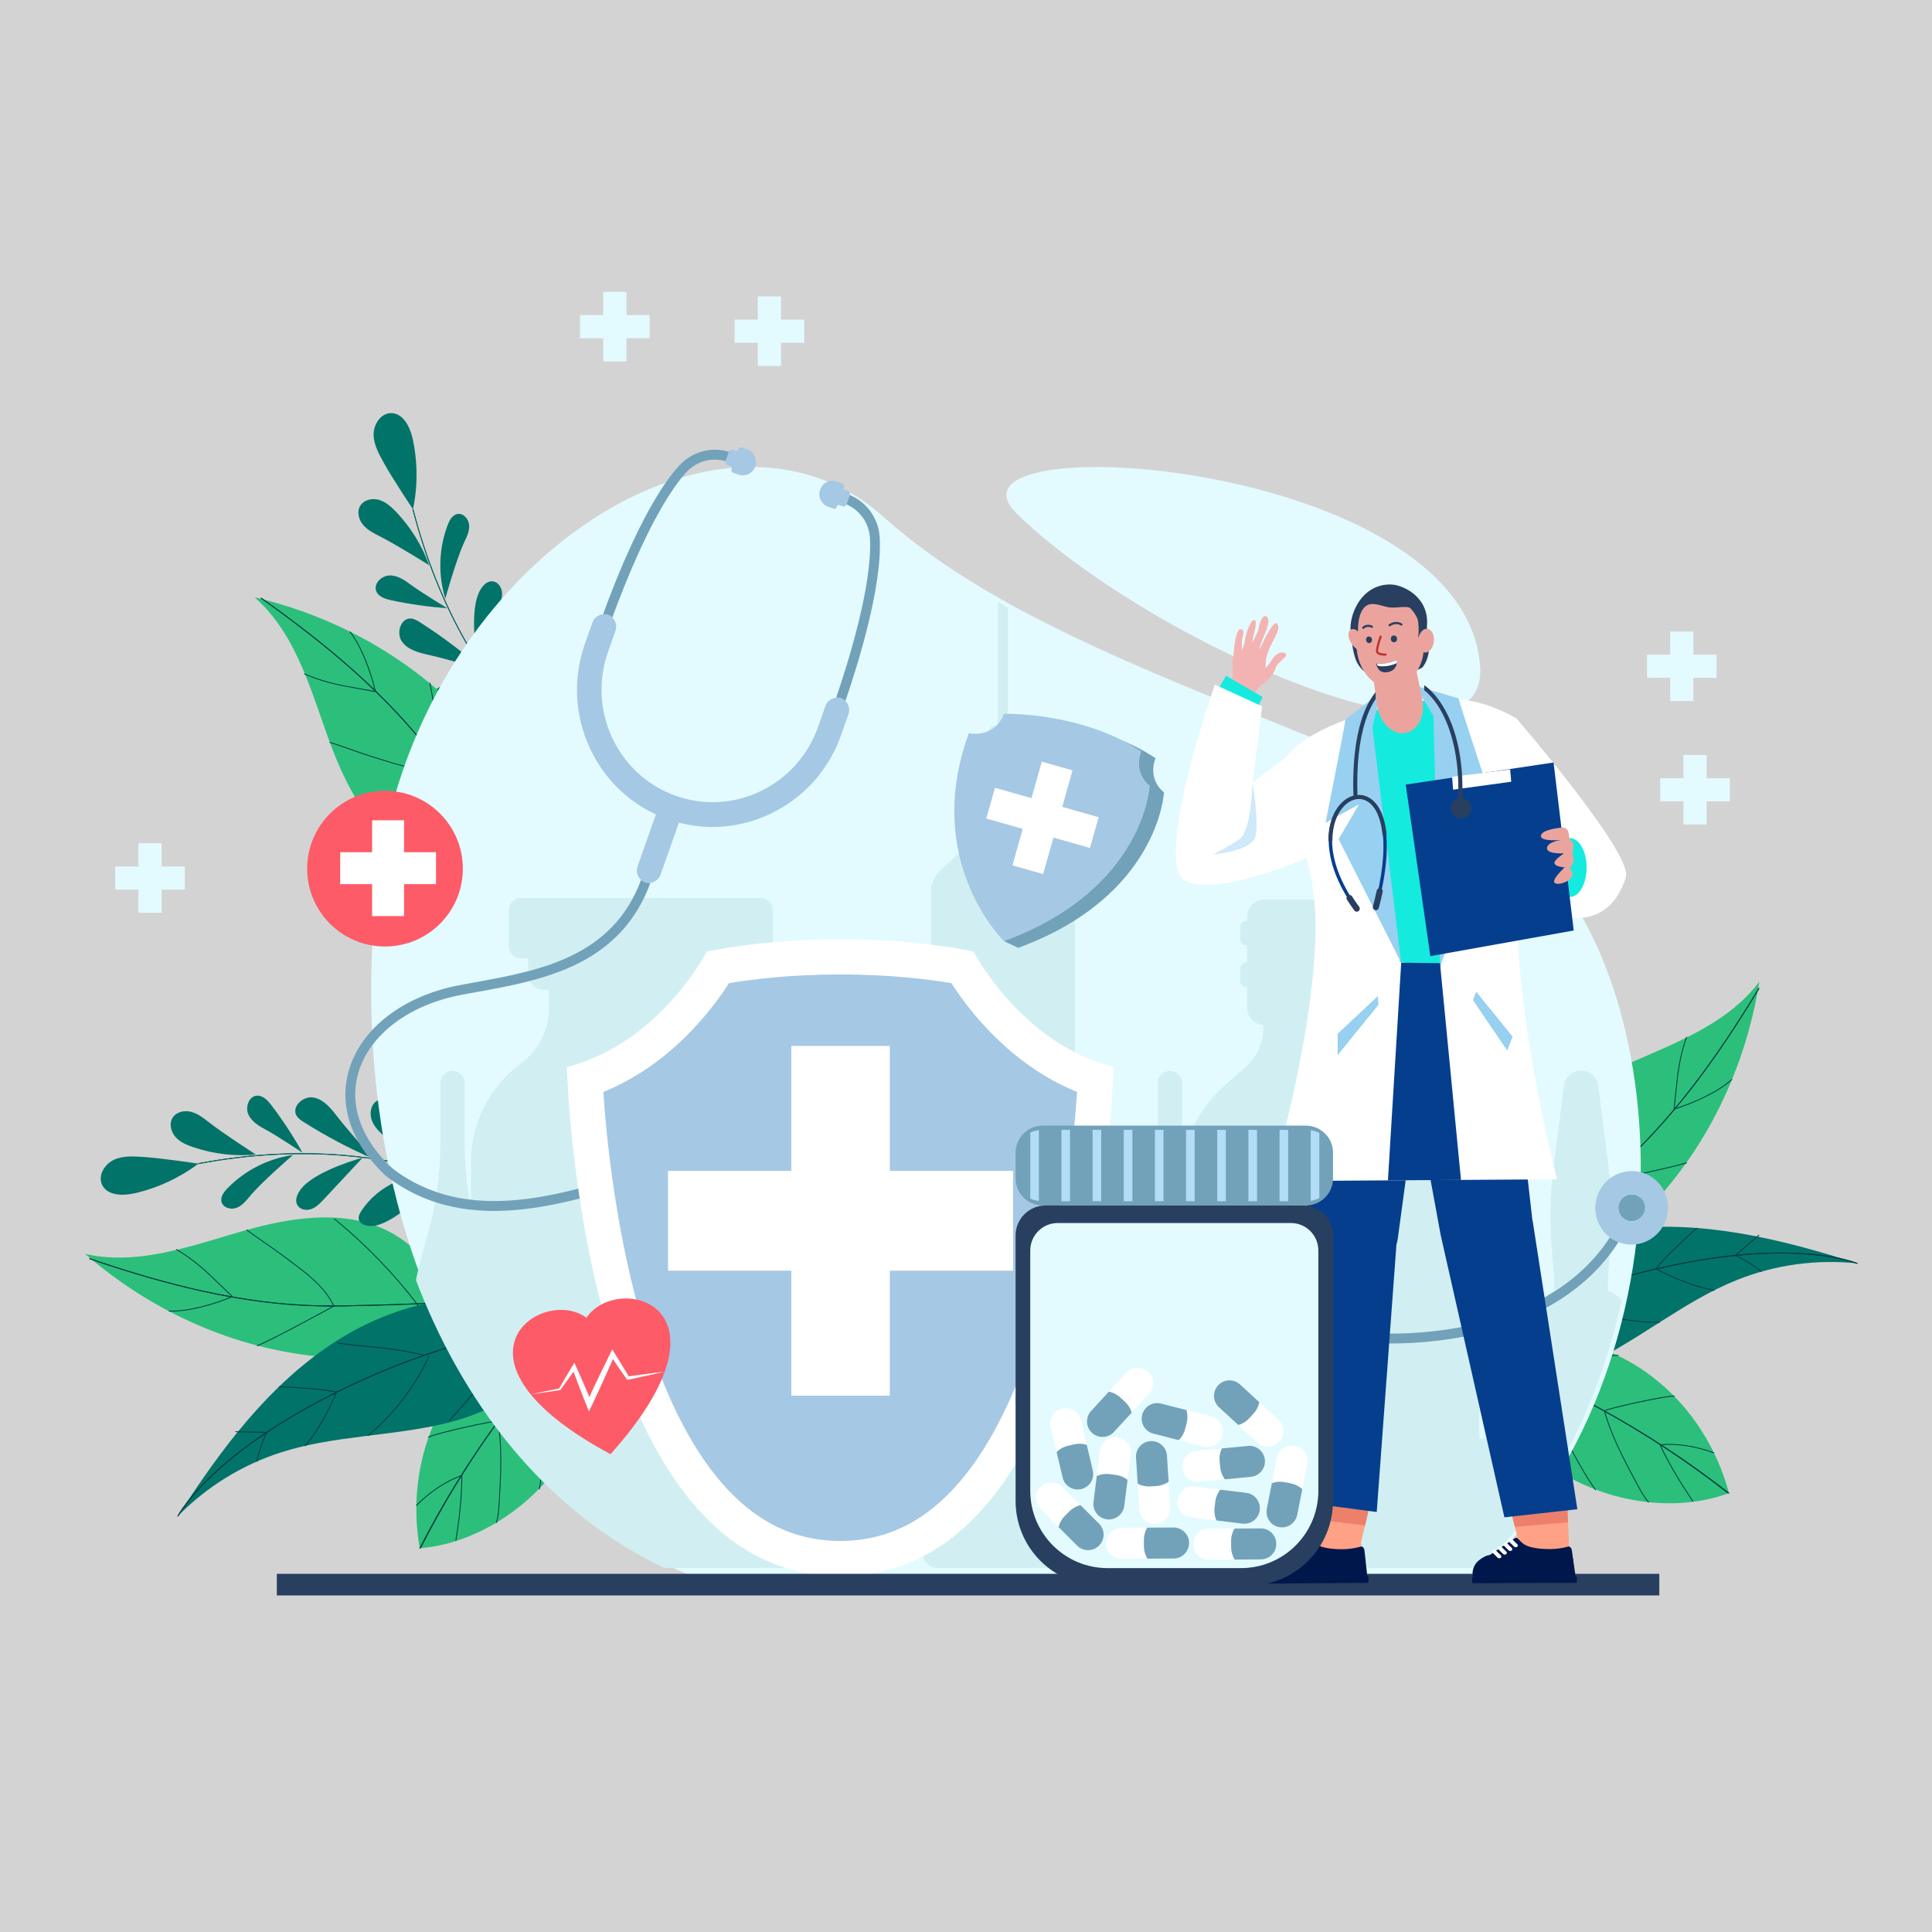 <?xml version="1.0" encoding="utf-8"?>
<!-- Generator: Adobe Illustrator 27.5.0, SVG Export Plug-In . SVG Version: 6.00 Build 0)  -->
<svg version="1.1" xmlns="http://www.w3.org/2000/svg" xmlns:xlink="http://www.w3.org/1999/xlink" x="0px" y="0px"
	 viewBox="0 0 500 500" style="enable-background:new 0 0 500 500;" xml:space="preserve">
<g id="BACKGROUND">
	<rect style="fill:#d4d3d3;" width="500" height="500"/>
</g>
<g id="OBJECTS">
	<g>
		<g>
			<path style="fill:#2CBF7B;" d="M408.222,347.269c1.335,0.213,2.662,0.562,3.93,0.965c17.696,5.625,30.549,20.486,35.314,38.191
				c-16.333,6.004-36.912,1.32-49.817-9.959c-2.756-2.408-5.344-5.326-6.053-8.917c-0.825-4.178,1.04-8.382,3.048-12.138
				c1.526-2.855,3.312-5.796,6.186-7.286C403.09,346.955,405.67,346.862,408.222,347.269z"/>
			<path style="fill:#033A3F;" d="M377.289,348.303c0.009,0.007,0.019,0.013,0.03,0.016c12.5,4.361,24.754,9.805,36.423,16.183
				c11.669,6.378,22.869,13.751,33.289,21.917c0.052,0.039,0.117,0.029,0.154-0.019c0.037-0.048,0.029-0.117-0.019-0.154
				c-10.429-8.174-21.639-15.554-33.319-21.937c-11.679-6.383-23.945-11.833-36.456-16.197c-0.057-0.02-0.12,0.01-0.14,0.067
				C377.236,348.225,377.252,348.275,377.289,348.303z"/>
			<path style="fill:#033A3F;" d="M438.046,388.599c0.036,0.028,0.087,0.031,0.127,0.004c0.05-0.033,0.064-0.102,0.031-0.152
				l-1.356-2.042c-2.78-4.185-5.251-8.529-7.146-12.562c-0.026-0.055-0.091-0.078-0.146-0.053c-0.055,0.026-0.078,0.091-0.053,0.146
				c1.9,4.043,4.377,8.396,7.162,12.59l1.356,2.042C438.028,388.583,438.037,388.592,438.046,388.599z"/>
			<path style="fill:#033A3F;" d="M426.589,388.842c0.041,0.031,0.1,0.03,0.14-0.006c0.045-0.04,0.049-0.11,0.008-0.155
				c-1.255-1.397-2.286-3.357-3.196-5.087c-0.209-0.398-0.407-0.773-0.606-1.141c-2.855-5.274-5.992-11.463-7.615-17.385
				c-0.016-0.058-0.076-0.093-0.135-0.077c-0.058,0.016-0.093,0.076-0.077,0.135c1.629,5.943,4.773,12.147,7.634,17.432
				c0.198,0.366,0.395,0.741,0.604,1.138c0.916,1.741,1.954,3.715,3.227,5.132C426.578,388.833,426.583,388.838,426.589,388.842z"/>
			<path style="fill:#033A3F;" d="M412.843,385.667c0.037,0.028,0.089,0.031,0.13,0.003c0.049-0.035,0.061-0.103,0.027-0.153
				c-4.193-5.969-7.397-12.654-10.497-19.119c-1.293-2.696-2.758-5.753-2.598-8.959c0.003-0.06-0.043-0.112-0.104-0.115
				c-0.06-0.003-0.112,0.044-0.115,0.104c-0.162,3.262,1.316,6.345,2.62,9.065c3.103,6.473,6.312,13.166,10.515,19.15
				C412.826,385.652,412.834,385.66,412.843,385.667z"/>
			<path style="fill:#033A3F;" d="M429.536,373.981c0.021,0.016,0.047,0.024,0.075,0.022c4.53-0.351,9.079,0.335,13.908,2.099
				c0.057,0.021,0.12-0.009,0.141-0.065c0.021-0.057-0.008-0.12-0.065-0.141c-4.859-1.774-9.438-2.465-14-2.111
				c-0.06,0.005-0.106,0.057-0.101,0.118C429.495,373.935,429.512,373.963,429.536,373.981z"/>
			<path style="fill:#033A3F;" d="M415.142,365.216c0.039,0.03,0.095,0.031,0.135-0.002c0.315-0.254,4.025-1.201,8.445-2.158
				c3.697-0.8,8.427-1.711,9.586-1.644c0.06,0.003,0.112-0.043,0.116-0.103c0.003-0.06-0.043-0.112-0.103-0.116
				c-2.303-0.131-17.435,3.25-18.181,3.85c-0.047,0.038-0.055,0.107-0.017,0.154C415.128,365.205,415.135,365.211,415.142,365.216z"
				/>
			<path style="fill:#033A3F;" d="M398.823,357.337c0.027,0.02,0.062,0.028,0.097,0.018c4.447-1.292,8.807-3.018,12.486-4.535
				l0.09-0.037c2.347-0.968,4.774-1.969,7.301-1.923c0.061,0.001,0.111-0.047,0.112-0.108c0.001-0.06-0.047-0.11-0.108-0.112
				c-2.573-0.047-5.021,0.963-7.389,1.94l-0.09,0.037c-3.673,1.515-8.027,3.238-12.464,4.528c-0.058,0.017-0.092,0.078-0.075,0.136
				C398.791,357.304,398.805,357.323,398.823,357.337z"/>
			<path style="fill:#033A3F;" d="M377.289,348.303c0.009,0.007,0.019,0.013,0.03,0.016c12.533,4.372,24.849,9.837,36.605,16.242
				c11.817,6.438,23.079,13.832,33.471,21.976c0,0,0.001,0.001,0.001,0.001c0.048,0.036,0.116,0.028,0.153-0.019
				c0.037-0.048,0.029-0.117-0.019-0.154c-10.401-8.151-21.673-15.552-33.501-21.996c-11.767-6.411-24.094-11.88-36.638-16.257
				c-0.057-0.02-0.12,0.01-0.14,0.067C377.236,348.225,377.252,348.275,377.289,348.303z"/>
		</g>
		<g>
			<path style="fill:#2CBF7B;" d="M391.97,322.324c0.616,0.758,1.34,1.433,2.185,2.006c3.377,2.287,7.746,2.762,11.754,2.009
				c6.575-1.235,12.187-5.449,17.078-10.013c17.531-16.358,28.571-38.666,32.325-62.249c-9.103,12.015-24.415,16.717-37.521,22.853
				c-11.078,5.187-22.209,12.488-26.66,23.882C388.779,306.832,387.465,316.778,391.97,322.324z"/>
			<path style="fill:#033A3F;" d="M370.628,336.632c0.031,0.021,0.072,0.025,0.108,0.008c13.64-6.464,25.61-16.001,37.185-25.225
				c3.334-2.656,6.781-5.403,10.035-8.274c7.103-6.267,13.788-13.52,20.439-22.174c5.494-7.15,11.026-15.362,16.911-25.108
				c0.031-0.052,0.014-0.12-0.037-0.15c-0.052-0.031-0.119-0.015-0.15,0.037c-5.881,9.738-11.408,17.945-16.897,25.088
				c-6.642,8.643-13.318,15.887-20.41,22.144c-3.25,2.867-6.695,5.612-10.027,8.267c-11.566,9.216-23.526,18.746-37.143,25.199
				c-0.055,0.026-0.078,0.091-0.052,0.146C370.599,336.606,370.612,336.621,370.628,336.632z"/>
			<path style="fill:#033A3F;" d="M397.197,320.532c0.02,0.014,0.045,0.021,0.071,0.018c8.598-0.735,17.183-2.248,25.515-4.496
				c0.059-0.016,0.093-0.076,0.077-0.134c-0.016-0.059-0.076-0.093-0.134-0.077c-8.32,2.245-16.891,3.756-25.477,4.49
				c-0.06,0.005-0.105,0.058-0.1,0.119C397.152,320.485,397.17,320.514,397.197,320.532z"/>
			<path style="fill:#033A3F;" d="M414.623,305.894c0.023,0.015,0.051,0.022,0.08,0.017c1.965-0.336,17.685-3.567,21.812-4.867
				c0.058-0.018,0.09-0.08,0.072-0.138c-0.018-0.058-0.08-0.09-0.138-0.072c-4.12,1.298-19.82,4.525-21.783,4.86
				c-0.06,0.01-0.1,0.067-0.09,0.127C414.582,305.852,414.599,305.878,414.623,305.894z"/>
			<path style="fill:#033A3F;" d="M433.246,287.117c0.027,0.018,0.061,0.024,0.094,0.014c4.799-1.506,11.242-4.317,14.932-7.687
				c0.045-0.041,0.048-0.11,0.007-0.155c-0.041-0.045-0.11-0.048-0.155-0.007c-3.663,3.346-10.073,6.141-14.85,7.64
				c-0.058,0.018-0.09,0.08-0.072,0.137C433.211,287.083,433.226,287.103,433.246,287.117z"/>
			<path style="fill:#033A3F;" d="M433.179,287.126c0.014,0.01,0.031,0.016,0.049,0.018c0.06,0.006,0.114-0.037,0.121-0.097
				l0.848-7.867c0.407-3.78,1.3-7.794,2.389-10.738c0.021-0.057-0.008-0.12-0.065-0.141c-0.057-0.021-0.12,0.008-0.141,0.065
				c-1.095,2.959-1.992,6.993-2.402,10.79l-0.848,7.867C433.127,287.065,433.146,287.104,433.179,287.126z"/>
			<path style="fill:#033A3F;" d="M414.623,305.894c0.025,0.017,0.057,0.023,0.088,0.016c0.059-0.015,0.094-0.074,0.08-0.133
				c-1.355-5.417-0.105-10.671,1.219-16.233c0.182-0.767,0.371-1.559,0.55-2.342c0.386-1.691,0.91-3.608,1.418-5.461
				c0.508-1.856,1.033-3.776,1.42-5.471c0.013-0.059-0.023-0.118-0.082-0.131c-0.059-0.013-0.118,0.023-0.131,0.082
				c-0.386,1.691-0.91,3.608-1.418,5.462c-0.508,1.856-1.033,3.775-1.42,5.47c-0.178,0.781-0.367,1.573-0.549,2.34
				c-1.272,5.343-2.587,10.868-1.218,16.337C414.585,305.857,414.602,305.879,414.623,305.894z"/>
			<path style="fill:#033A3F;" d="M397.845,320.086c0.019,0.013,0.042,0.02,0.067,0.019c0.06-0.003,0.107-0.054,0.104-0.115
				c-0.517-10.478,0.215-21.017,2.173-31.323c0.011-0.06-0.028-0.117-0.087-0.128c-0.06-0.011-0.117,0.028-0.128,0.087
				c-1.962,10.323-2.694,20.879-2.177,31.375C397.798,320.037,397.817,320.068,397.845,320.086z"/>
			<path style="fill:#033A3F;" d="M370.628,336.632c0.031,0.021,0.072,0.025,0.108,0.008c13.64-6.464,25.61-16.001,37.185-25.225
				c3.334-2.656,6.781-5.403,10.035-8.274c7.103-6.267,13.788-13.52,20.439-22.174c5.494-7.15,11.026-15.362,16.911-25.108
				c0.031-0.052,0.014-0.12-0.037-0.15c-0.052-0.031-0.119-0.015-0.15,0.037c-5.881,9.738-11.408,17.945-16.897,25.088
				c-6.642,8.643-13.318,15.887-20.41,22.144c-3.25,2.867-6.695,5.612-10.027,8.267c-11.566,9.216-23.526,18.746-37.143,25.199
				c-0.055,0.026-0.078,0.091-0.052,0.146C370.599,336.606,370.612,336.621,370.628,336.632z"/>
		</g>
		<g>
			<path style="fill:#027369;" d="M371.223,350.105c8.602-18.547,28.897-29.621,49.202-32.014
				c20.304-2.393,40.739,2.612,60.201,8.875c-10.513-1.124-21.296,0.364-31.112,4.294c-13.478,5.396-24.779,15.126-37.853,21.439
				c-13.074,6.312-29.949,8.586-41.226-0.558L371.223,350.105z"/>
			<path style="fill:#033A3F;" d="M347.05,365.72c0.082,0.034,0.165,0.067,0.247,0.1c1.458-0.976,3.032-2.012,4.711-3.094
				c0.587-0.377,1.186-0.761,1.798-1.149c0.907-0.576,1.842-1.164,2.802-1.76c1.293-0.803,2.632-1.623,4.015-2.454
				c1.413-0.849,2.825-1.685,4.236-2.505c0.185-0.107,0.37-0.215,0.555-0.321c0.108-0.063,0.216-0.125,0.323-0.187l0.001,0
				c0.344-0.199,0.688-0.397,1.033-0.593c0.643-0.368,1.286-0.734,1.929-1.095c0.001,0,0.002-0.001,0.003-0.001
				c0.652-0.367,1.303-0.73,1.953-1.09c0.042-0.024,0.085-0.047,0.127-0.07c4.722-2.609,9.421-5.044,14.059-7.283
				c0.249-0.121,0.497-0.24,0.747-0.359c0.487-0.234,0.974-0.465,1.46-0.694c0.734-0.346,1.466-0.687,2.196-1.023
				c0.782-0.359,1.56-0.713,2.338-1.06c6.096-2.727,12.07-5.1,17.865-7.097c1.843-0.635,3.668-1.232,5.473-1.791
				c0.95-0.294,1.893-0.577,2.831-0.849c0.032-0.009,0.063-0.019,0.095-0.027c0.115-0.034,0.231-0.067,0.346-0.1
				c3.511-1.009,6.967-1.909,10.355-2.697c0.111-0.026,0.221-0.052,0.331-0.077c5.787-1.338,11.374-2.352,16.704-3.03
				c0.189-0.024,0.376-0.048,0.563-0.071c0.986-0.121,1.963-0.231,2.931-0.329l0.001,0c0.028-0.003,0.055-0.006,0.082-0.008
				c0.12-0.012,0.24-0.025,0.359-0.037c5.707-0.561,11.092-0.72,16.05-0.471c8.509,0.426,13.313,1.949,14.635,2.427
				c0.245,0.089,0.37,0.141,0.377,0.144c0.055,0.026,0.12-0.002,0.144-0.057c0.023-0.056-0.002-0.121-0.058-0.144
				c-0.024-0.012-1.408-0.592-4.205-1.212c-2.489-0.552-6.099-1.135-10.865-1.376c-4.988-0.252-10.409-0.091-16.153,0.476
				c-0.124,0.012-0.249,0.024-0.373,0.038c-0.971,0.098-1.951,0.208-2.94,0.33c-0.186,0.023-0.374,0.047-0.561,0.071
				c-5.365,0.681-10.99,1.704-16.818,3.054c-0.059,0.013-0.118,0.027-0.178,0.042c-0.056,0.013-0.113,0.026-0.171,0.04
				c0-0.001,0-0.001-0.001,0c-3.362,0.785-6.789,1.679-10.272,2.678c-0.119,0.034-0.238,0.068-0.357,0.103
				c-0.115,0.033-0.23,0.067-0.346,0.1c-0.936,0.274-1.877,0.557-2.824,0.852c-1.682,0.523-3.38,1.079-5.094,1.669
				c-1.397,0.48-2.807,0.983-4.224,1.507c-0.088,0.032-0.177,0.066-0.266,0.099c-4.485,1.664-9.065,3.544-13.716,5.629
				c-0.777,0.347-1.555,0.702-2.335,1.061c-0.671,0.31-1.344,0.623-2.017,0.94c-0.254,0.12-0.51,0.241-0.764,0.362
				c-0.24,0.114-0.481,0.228-0.721,0.344c-4.842,2.32-9.753,4.854-14.691,7.58c-0.084,0.046-0.169,0.093-0.253,0.14
				c-0.693,0.383-1.386,0.77-2.079,1.161c-0.001,0-0.002,0.001-0.002,0.002c-0.643,0.361-1.285,0.727-1.928,1.095
				c-0.383,0.219-0.767,0.44-1.15,0.662l-0.001,0c-0.107,0.062-0.215,0.124-0.323,0.187c0,0,0,0,0,0.001
				c-0.129,0.074-0.258,0.149-0.387,0.224c-1.382,0.804-2.765,1.622-4.148,2.454c-1.427,0.859-2.81,1.705-4.141,2.533
				c-0.962,0.598-1.898,1.187-2.806,1.765c-0.612,0.388-1.21,0.772-1.796,1.15C350.083,363.707,348.508,364.744,347.05,365.72z"/>
			<path style="fill:#033A3F;" d="M381.077,346.55c0.004,0.002,0.009,0.003,0.013,0.005c9.688,2.702,19.651,4.782,29.611,6.185
				c0.06,0.008,0.115-0.033,0.124-0.093c0.009-0.06-0.033-0.115-0.093-0.124c-9.951-1.401-19.903-3.48-29.582-6.179
				c-0.058-0.016-0.119,0.018-0.135,0.076C380.999,346.474,381.027,346.529,381.077,346.55z"/>
			<path style="fill:#033A3F;" d="M406.85,337.762c6.946,2.92,15.198,4.604,22.615,4.563c0.061,0,0.109-0.05,0.109-0.11
				c0-0.061-0.05-0.109-0.11-0.109c-8.318,0.045-17.692-2.086-25.073-5.701c-0.055-0.025-0.12-0.004-0.147,0.05
				c-0.027,0.054-0.004,0.12,0.05,0.147C405.122,337.007,405.976,337.395,406.85,337.762z"/>
			<path style="fill:#033A3F;" d="M433.911,331.028c3.541,1.489,6.755,2.476,9.729,2.993c0.06,0.01,0.116-0.03,0.127-0.089
				c0.01-0.06-0.029-0.117-0.089-0.127c-4.41-0.767-9.356-2.575-15.122-5.528c-0.053-0.027-0.12-0.006-0.148,0.048
				s-0.006,0.12,0.048,0.148C430.359,329.447,432.174,330.297,433.911,331.028z"/>
			<path style="fill:#033A3F;" d="M455.775,329.136c0.043,0.018,0.095,0.007,0.127-0.031c0.039-0.047,0.032-0.116-0.015-0.154
				c-1.474-1.217-4.787-3.326-6.712-4.135c-0.008-0.003-0.016-0.007-0.024-0.01c-0.056-0.023-0.12,0.003-0.143,0.059
				c-0.023,0.056,0.003,0.12,0.059,0.143c0,0,0,0,0,0c1.905,0.796,5.211,2.899,6.68,4.112
				C455.756,329.127,455.765,329.132,455.775,329.136z"/>
			<path style="fill:#033A3F;" d="M449.067,325.008c0.038,0.016,0.083,0.01,0.116-0.019c0.909-0.81,1.992-1.731,3.038-2.622
				c1.048-0.892,2.132-1.814,3.044-2.626c0.045-0.04,0.049-0.11,0.009-0.155c-0.04-0.045-0.11-0.049-0.155-0.009
				c-0.91,0.811-1.992,1.732-3.04,2.623c-1.048,0.891-2.131,1.813-3.042,2.625c-0.045,0.04-0.049,0.11-0.009,0.155
				C449.039,324.992,449.052,325.002,449.067,325.008z"/>
			<path style="fill:#033A3F;" d="M428.463,328.475c0.043,0.018,0.095,0.007,0.127-0.031c2.274-2.734,5.84-6.271,10.597-10.512
				c0.045-0.04,0.049-0.11,0.009-0.155c-0.04-0.045-0.11-0.049-0.155-0.009c-4.766,4.248-8.339,7.793-10.62,10.536
				c-0.039,0.047-0.032,0.116,0.014,0.154C428.443,328.465,428.453,328.471,428.463,328.475z"/>
			<path style="fill:#033A3F;" d="M405.074,335.381c0.045,0.019,0.099,0.006,0.13-0.035c2.073-2.724,4.323-5.361,6.687-7.837
				c1.045-1.094,2.135-2.181,3.189-3.233c1.76-1.755,3.579-3.569,5.244-5.473c0.04-0.046,0.035-0.115-0.01-0.155
				c-0.046-0.04-0.115-0.035-0.155,0.01c-1.659,1.898-3.476,3.71-5.233,5.462c-1.055,1.052-2.146,2.14-3.193,3.236
				c-2.37,2.482-4.625,5.125-6.703,7.856c-0.037,0.048-0.027,0.117,0.021,0.154C405.058,335.372,405.066,335.377,405.074,335.381z"
				/>
			<path style="fill:#033A3F;" d="M382.464,345.071C382.464,345.072,382.465,345.072,382.464,345.071
				c0.057,0.023,0.121-0.003,0.144-0.059l4.05-9.867c0.654-1.593,1.395-3.398,2.703-4.69c0.043-0.043,0.044-0.112,0.001-0.155
				c-0.043-0.043-0.112-0.043-0.155-0.001c-1.34,1.323-2.09,3.151-2.752,4.763l-4.05,9.867
				C382.382,344.984,382.409,345.048,382.464,345.071z"/>
			<path style="fill:#033A3F;" d="M347.05,365.72c0.082,0.034,0.165,0.067,0.247,0.1c1.458-0.976,3.032-2.012,4.711-3.094
				c0.587-0.377,1.186-0.761,1.798-1.149c0.907-0.576,1.842-1.164,2.802-1.76c1.293-0.803,2.632-1.623,4.015-2.454
				c1.413-0.849,2.825-1.685,4.236-2.505c0.185-0.107,0.37-0.215,0.555-0.321c0.108-0.063,0.216-0.125,0.323-0.187l0.001,0
				c0.344-0.199,0.688-0.397,1.033-0.593c0.643-0.368,1.286-0.734,1.929-1.095c0.001,0,0.002-0.001,0.003-0.001
				c0.652-0.367,1.303-0.73,1.953-1.09c0.042-0.024,0.085-0.047,0.127-0.07c4.722-2.609,9.421-5.044,14.059-7.283
				c0.249-0.121,0.497-0.24,0.747-0.359c0.487-0.234,0.974-0.465,1.46-0.694c0.734-0.346,1.466-0.687,2.196-1.023
				c0.782-0.359,1.56-0.713,2.338-1.06c6.096-2.727,12.07-5.1,17.865-7.097c1.843-0.635,3.668-1.232,5.473-1.791
				c0.95-0.294,1.893-0.577,2.831-0.849c0.032-0.009,0.063-0.019,0.095-0.027c0.115-0.034,0.231-0.067,0.346-0.1
				c3.511-1.009,6.967-1.909,10.355-2.697c0.111-0.026,0.221-0.052,0.331-0.077c5.787-1.338,11.374-2.352,16.704-3.03
				c0.189-0.024,0.376-0.048,0.563-0.071c0.986-0.121,1.963-0.231,2.931-0.329l0.001,0c0.028-0.003,0.055-0.006,0.082-0.008
				c0.12-0.012,0.24-0.025,0.359-0.037c5.707-0.561,11.092-0.72,16.05-0.471c8.509,0.426,13.313,1.949,14.635,2.427
				c0.245,0.089,0.37,0.141,0.377,0.144c0.055,0.026,0.12-0.002,0.144-0.057c0.023-0.056-0.002-0.121-0.058-0.144
				c-0.024-0.012-1.408-0.592-4.205-1.212c-2.489-0.552-6.099-1.135-10.865-1.376c-4.988-0.252-10.409-0.091-16.153,0.476
				c-0.124,0.012-0.249,0.024-0.373,0.038c-0.971,0.098-1.951,0.208-2.94,0.33c-0.186,0.023-0.374,0.047-0.561,0.071
				c-5.365,0.681-10.99,1.704-16.818,3.054c-0.059,0.013-0.118,0.027-0.178,0.042c-0.056,0.013-0.113,0.026-0.171,0.04
				c0-0.001,0-0.001-0.001,0c-3.362,0.785-6.789,1.679-10.272,2.678c-0.119,0.034-0.238,0.068-0.357,0.103
				c-0.115,0.033-0.23,0.067-0.346,0.1c-0.936,0.274-1.877,0.557-2.824,0.852c-1.682,0.523-3.38,1.079-5.094,1.669
				c-1.397,0.48-2.807,0.983-4.224,1.507c-0.088,0.032-0.177,0.066-0.266,0.099c-4.485,1.664-9.065,3.544-13.716,5.629
				c-0.777,0.347-1.555,0.702-2.335,1.061c-0.671,0.31-1.344,0.623-2.017,0.94c-0.254,0.12-0.51,0.241-0.764,0.362
				c-0.24,0.114-0.481,0.228-0.721,0.344c-4.842,2.32-9.753,4.854-14.691,7.58c-0.084,0.046-0.169,0.093-0.253,0.14
				c-0.693,0.383-1.386,0.77-2.079,1.161c-0.001,0-0.002,0.001-0.002,0.002c-0.643,0.361-1.285,0.727-1.928,1.095
				c-0.383,0.219-0.767,0.44-1.15,0.662l-0.001,0c-0.107,0.062-0.215,0.124-0.323,0.187c0,0,0,0,0,0.001
				c-0.129,0.074-0.258,0.149-0.387,0.224c-1.382,0.804-2.765,1.622-4.148,2.454c-1.427,0.859-2.81,1.705-4.141,2.533
				c-0.962,0.598-1.898,1.187-2.806,1.765c-0.612,0.388-1.21,0.772-1.796,1.15C350.083,363.707,348.508,364.744,347.05,365.72z"/>
		</g>
		<g>
			<path style="fill:#027369;" d="M132.316,191.494c-1.951-0.881-4.051-1.783-6.16-1.417c-2.109,0.366-4.018,2.603-3.208,4.585
				c0.568,1.389,2.134,2.041,3.563,2.5c7.45,2.392,15.363,3.331,23.166,2.75C149.676,199.912,137.836,193.987,132.316,191.494z"/>
			<path style="fill:#027369;" d="M148.608,198.652c-4.48-4.7-5.131-11.762-5.462-18.247c-0.138-2.709,0.132-6.086,2.63-7.14
				c1.995-0.842,4.378,0.505,5.406,2.411c1.027,1.906,1.031,4.182,0.931,6.345C151.822,188.283,148.608,198.652,148.608,198.652z"/>
			<path style="fill:#027369;" d="M121.416,178.637c-1.639-0.752-3.358-1.478-5.161-1.459c-1.803,0.019-3.718,0.976-4.31,2.679
				c-0.313,0.9-0.225,1.903,0.084,2.804c0.769,2.24,2.819,3.851,5.04,4.674s4.625,0.973,6.989,1.114
				c4.464,0.267,8.928,0.535,13.391,0.802C137.449,189.251,127,181.199,121.416,178.637z"/>
			<path style="fill:#027369;" d="M136.244,187.318c-4.422-6.618-4.562-15.837-0.344-22.586c0.33-0.527,0.71-1.063,1.272-1.329
				c1.774-0.836,3.394,1.48,3.755,3.408C142.267,173.964,136.244,187.318,136.244,187.318z"/>
			<path style="fill:#027369;" d="M124.994,173.327c-5.088-4.492-10.523-8.59-16.241-12.246c-0.74-0.473-1.527-0.953-2.404-1.009
				c-2.644-0.168-3.862,3.753-2.352,5.93c1.51,2.177,4.342,2.907,6.929,3.479C115.487,170.489,124.994,173.327,124.994,173.327z"/>
			<path style="fill:#027369;" d="M123.703,153.928c0.68-1.798,2.127-3.807,4.015-3.443c1.301,0.251,2.138,1.628,2.216,2.951
				c0.078,1.323-0.424,2.603-0.917,3.833c-1.829,4.56-3.658,9.12-5.487,13.681C123.53,170.949,121.506,159.734,123.703,153.928z"/>
			<path style="fill:#027369;" d="M106.531,151.484c-1.687-1.256-3.537-2.568-5.64-2.561s-4.273,2.083-3.525,4.049
				c0.566,1.487,2.343,2.045,3.898,2.378c4.77,1.02,9.612,1.705,14.478,2.049C115.742,157.399,108.886,153.238,106.531,151.484z"/>
			<path style="fill:#027369;" d="M115.248,154.923c-1.916-6.19-1.695-13.019,0.616-19.072c0.469-1.229,1.203-2.578,2.495-2.83
				c1.507-0.293,2.88,1.211,3.044,2.737c0.164,1.526-0.514,3.003-1.175,4.389C118.085,144.64,115.248,154.923,115.248,154.923z"/>
			<path style="fill:#027369;" d="M111.068,146.28c-1.861-5.136-4.802-9.877-8.575-13.828c-1.259-1.318-2.678-2.588-4.429-3.091
				c-1.752-0.503-3.905-0.02-4.843,1.542c-0.908,1.512-0.402,3.551,0.726,4.907c1.128,1.357,2.751,2.185,4.327,2.978
				C102.534,140.93,111.068,146.28,111.068,146.28z"/>
			<path style="fill:#027369;" d="M106.874,131.816c1.261-5.994,1.237-12.254-0.071-18.238c-0.673-3.079-2.459-6.689-5.611-6.661
				c-2.682,0.024-4.568,2.967-4.505,5.649s1.482,5.114,2.781,7.461C101.576,123.834,106.874,131.816,106.874,131.816z"/>
			<path style="fill:#033A3F;" d="M157.399,204.992c-0.001,0.001-0.001,0.002-0.002,0.003c-0.027,0.054-0.093,0.076-0.147,0.049
				c-0.023-0.011-2.315-1.163-5.901-3.694c-3.307-2.334-8.426-6.355-14.03-12.251c-6.297-6.626-11.911-14.223-16.685-22.579
				c-5.967-10.444-10.633-22.111-13.866-34.677c-0.015-0.059,0.02-0.118,0.079-0.134c0.059-0.015,0.118,0.02,0.133,0.079
				c3.228,12.544,7.885,24.191,13.841,34.616c4.764,8.34,10.366,15.922,16.65,22.536c5.591,5.884,10.698,9.896,13.997,12.225
				c3.575,2.524,5.858,3.671,5.88,3.683C157.401,204.875,157.423,204.938,157.399,204.992z"/>
			<path style="fill:#027369;" d="M157.399,204.992c-0.001,0.001-0.001,0.002-0.002,0.003c-0.027,0.054-0.093,0.076-0.147,0.049
				c-0.023-0.011-2.315-1.163-5.901-3.694c-3.307-2.334-8.426-6.355-14.03-12.251c-6.297-6.626-11.911-14.223-16.685-22.579
				c-5.967-10.444-10.633-22.111-13.866-34.677c-0.015-0.059,0.02-0.118,0.079-0.134c0.059-0.015,0.118,0.02,0.133,0.079
				c3.228,12.544,7.885,24.191,13.841,34.616c4.764,8.34,10.366,15.922,16.65,22.536c5.591,5.884,10.698,9.896,13.997,12.225
				c3.575,2.524,5.858,3.671,5.88,3.683C157.401,204.875,157.423,204.938,157.399,204.992z"/>
		</g>
		<g>
			<path style="fill:#2CBF7B;" d="M129.328,222.73c0.801-0.559,1.527-1.232,2.16-2.033c2.527-3.201,3.32-7.524,2.862-11.576
				c-0.752-6.648-4.545-12.552-8.74-17.764c-15.034-18.679-36.477-31.318-59.723-36.783c11.318,9.956,14.89,25.57,20.053,39.089
				c4.364,11.427,10.833,23.062,21.872,28.333C113.644,224.781,123.468,226.819,129.328,222.73z"/>
			<path style="fill:#033A3F;" d="M142.039,245.06c0.023-0.029,0.031-0.07,0.016-0.107c-5.451-14.075-14.089-26.71-22.443-38.928
				c-2.406-3.519-4.893-7.157-7.519-10.612c-5.731-7.541-12.477-14.738-20.623-22.003c-6.729-6.002-14.517-12.118-23.806-18.699
				c-0.049-0.035-0.119-0.023-0.153,0.026c-0.035,0.049-0.023,0.118,0.026,0.153c9.283,6.576,17.064,12.687,23.787,18.683
				c8.135,7.255,14.872,14.442,20.594,21.972c2.623,3.451,5.109,7.087,7.513,10.603c8.347,12.208,16.978,24.832,22.42,38.883
				c0.022,0.056,0.085,0.085,0.142,0.063C142.012,245.087,142.028,245.075,142.039,245.06z"/>
			<path style="fill:#033A3F;" d="M127.923,217.387c0.015-0.019,0.024-0.043,0.023-0.069c-0.106-8.629-0.988-17.301-2.622-25.775
				c-0.011-0.06-0.069-0.098-0.128-0.087c-0.06,0.011-0.098,0.069-0.087,0.128c1.632,8.461,2.512,17.12,2.618,25.736
				c0.001,0.061,0.05,0.109,0.111,0.108C127.872,217.428,127.903,217.412,127.923,217.387z"/>
			<path style="fill:#033A3F;" d="M114.596,198.938c0.017-0.021,0.026-0.049,0.023-0.078c-0.191-1.985-2.266-17.898-3.262-22.11
				c-0.014-0.059-0.073-0.095-0.132-0.081c-0.059,0.014-0.095,0.073-0.081,0.132c0.994,4.204,3.066,20.098,3.257,22.08
				c0.006,0.06,0.059,0.104,0.12,0.099C114.551,198.976,114.578,198.961,114.596,198.938z"/>
			<path style="fill:#033A3F;" d="M97.228,178.994c0.02-0.025,0.029-0.059,0.021-0.093c-1.152-4.897-3.485-11.528-6.577-15.453
				c-0.038-0.048-0.106-0.056-0.154-0.018c-0.048,0.038-0.056,0.106-0.018,0.154c3.07,3.897,5.389,10.494,6.535,15.368
				c0.014,0.059,0.073,0.095,0.132,0.082C97.192,179.027,97.213,179.013,97.228,178.994z"/>
			<path style="fill:#033A3F;" d="M97.233,179.061c0.011-0.014,0.018-0.03,0.022-0.048c0.011-0.06-0.029-0.117-0.088-0.128
				l-7.784-1.42c-3.74-0.682-7.679-1.866-10.534-3.167c-0.055-0.025-0.12,0-0.145,0.054c-0.025,0.055-0.001,0.12,0.054,0.145
				c2.871,1.308,6.829,2.498,10.586,3.183l7.784,1.42C97.168,179.109,97.208,179.092,97.233,179.061z"/>
			<path style="fill:#033A3F;" d="M114.596,198.938c0.019-0.024,0.027-0.055,0.022-0.087c-0.01-0.06-0.067-0.1-0.127-0.089
				c-5.502,0.956-10.65-0.674-16.101-2.401c-0.751-0.238-1.528-0.484-2.295-0.719c-1.658-0.508-3.531-1.171-5.343-1.813
				c-1.814-0.642-3.69-1.306-5.353-1.816c-0.058-0.018-0.119,0.015-0.137,0.073c-0.018,0.058,0.015,0.119,0.073,0.137
				c1.658,0.508,3.532,1.171,5.344,1.813c1.814,0.642,3.69,1.306,5.352,1.815c0.766,0.235,1.542,0.481,2.293,0.718
				c5.236,1.658,10.65,3.373,16.205,2.408C114.556,198.973,114.579,198.958,114.596,198.938z"/>
			<path style="fill:#033A3F;" d="M127.525,216.708c0.014-0.018,0.023-0.041,0.023-0.065c0.001-0.061-0.046-0.111-0.107-0.112
				c-10.488-0.25-20.945-1.748-31.081-4.454c-0.059-0.016-0.119,0.019-0.134,0.078c-0.016,0.059,0.019,0.119,0.078,0.134
				c10.153,2.71,20.627,4.212,31.132,4.462C127.472,216.751,127.505,216.734,127.525,216.708z"/>
			<path style="fill:#033A3F;" d="M142.039,245.06c0.023-0.029,0.031-0.07,0.016-0.107c-5.451-14.075-14.089-26.71-22.443-38.928
				c-2.406-3.519-4.893-7.157-7.519-10.612c-5.731-7.541-12.477-14.738-20.623-22.003c-6.729-6.002-14.517-12.118-23.806-18.699
				c-0.049-0.035-0.119-0.023-0.153,0.026c-0.035,0.049-0.023,0.118,0.026,0.153c9.283,6.576,17.064,12.687,23.787,18.683
				c8.135,7.255,14.872,14.442,20.594,21.972c2.623,3.451,5.109,7.087,7.513,10.603c8.347,12.208,16.978,24.832,22.42,38.883
				c0.022,0.056,0.085,0.085,0.142,0.063C142.012,245.087,142.028,245.075,142.039,245.06z"/>
		</g>
	</g>
	<g>
		<g>
			<path style="fill:#2CBF7B;" d="M127.695,348.648c-1.121,0.756-2.176,1.632-3.157,2.533
				c-13.674,12.562-19.062,31.456-15.918,49.52c17.342-1.443,34.027-14.367,40.973-30.035c1.483-3.346,2.6-7.083,1.729-10.638
				c-1.014-4.136-4.478-7.162-7.881-9.721c-2.587-1.945-5.447-3.859-8.681-3.998C132.216,346.2,129.837,347.204,127.695,348.648z"/>
			<path style="fill:#033A3F;" d="M156.18,336.543c-0.005,0.01-0.012,0.019-0.021,0.028c-9.495,9.225-18.311,19.329-26.203,30.032
				c-7.892,10.703-14.938,22.112-20.944,33.91c-0.031,0.057-0.094,0.075-0.147,0.048c-0.054-0.027-0.075-0.093-0.048-0.147
				c6.01-11.809,13.064-23.228,20.962-33.94c7.899-10.713,16.723-20.826,26.227-30.059c0.044-0.042,0.113-0.041,0.155,0.002
				C156.195,336.45,156.201,336.502,156.18,336.543z"/>
			<path style="fill:#033A3F;" d="M118.079,398.7c-0.021,0.04-0.066,0.065-0.114,0.057c-0.06-0.009-0.101-0.065-0.092-0.125
				l0.369-2.423c0.756-4.967,1.165-9.948,1.183-14.404c0-0.061,0.05-0.11,0.11-0.109c0.061,0,0.109,0.05,0.109,0.11
				c-0.018,4.467-0.429,9.459-1.186,14.436l-0.369,2.423C118.088,398.678,118.084,398.69,118.079,398.7z"/>
			<path style="fill:#033A3F;" d="M128.57,394.089c-0.024,0.046-0.078,0.07-0.129,0.054c-0.058-0.018-0.09-0.079-0.073-0.137
				c0.549-1.796,0.658-4.008,0.753-5.961c0.022-0.449,0.043-0.873,0.068-1.29c0.365-5.986,0.6-12.921-0.425-18.975
				c-0.01-0.06,0.03-0.116,0.09-0.126c0.06-0.01,0.116,0.03,0.126,0.09c1.029,6.076,0.794,13.027,0.428,19.025
				c-0.025,0.416-0.046,0.839-0.068,1.287c-0.096,1.965-0.205,4.192-0.763,6.014C128.576,394.077,128.573,394.083,128.57,394.089z"
				/>
			<path style="fill:#033A3F;" d="M139.695,385.415c-0.022,0.041-0.068,0.066-0.116,0.057c-0.06-0.011-0.099-0.068-0.089-0.127
				c1.285-7.181,1.372-14.593,1.456-21.762c0.035-2.99,0.075-6.379-1.421-9.219c-0.028-0.053-0.008-0.12,0.046-0.148
				c0.054-0.028,0.12-0.008,0.148,0.046c1.522,2.889,1.482,6.308,1.447,9.324c-0.085,7.178-0.172,14.6-1.46,21.798
				C139.704,385.394,139.701,385.405,139.695,385.415z"/>
			<path style="fill:#033A3F;" d="M119.632,381.857c-0.012,0.023-0.032,0.042-0.059,0.052c-4.255,1.591-8.091,4.132-11.726,7.767
				c-0.043,0.043-0.112,0.043-0.155,0c-0.043-0.043-0.043-0.112,0-0.155c3.658-3.658,7.519-6.215,11.804-7.817
				c0.057-0.021,0.12,0.008,0.141,0.064C119.649,381.798,119.646,381.83,119.632,381.857z"/>
			<path style="fill:#033A3F;" d="M128.988,367.84c-0.023,0.044-0.073,0.068-0.123,0.055c-0.393-0.097-4.156,0.608-8.568,1.604
				c-3.69,0.834-8.362,2.002-9.385,2.551c-0.053,0.029-0.12,0.009-0.148-0.045c-0.028-0.053-0.009-0.12,0.045-0.148
				c2.033-1.09,17.179-4.404,18.109-4.175c0.059,0.014,0.095,0.074,0.08,0.133C128.995,367.824,128.992,367.832,128.988,367.84z"/>
			<path style="fill:#033A3F;" d="M140.463,353.815c-0.016,0.03-0.045,0.052-0.081,0.058c-4.577,0.703-9.259,0.977-13.234,1.152
				l-0.097,0.004c-2.536,0.112-5.159,0.227-7.431,1.334c-0.054,0.027-0.12,0.004-0.147-0.051c-0.027-0.054-0.004-0.12,0.05-0.147
				c2.313-1.127,4.959-1.244,7.518-1.356l0.097-0.004c3.97-0.175,8.644-0.448,13.211-1.15c0.06-0.009,0.116,0.032,0.125,0.092
				C140.478,353.771,140.474,353.795,140.463,353.815z"/>
			<path style="fill:#033A3F;" d="M156.18,336.543c-0.005,0.01-0.012,0.019-0.021,0.028c-9.521,9.249-18.384,19.397-26.344,30.162
				c-8.001,10.821-15.094,22.273-21.084,34.04c0,0,0,0.001-0.001,0.001c-0.028,0.053-0.093,0.074-0.147,0.047
				c-0.054-0.027-0.075-0.093-0.048-0.147c5.994-11.777,13.095-23.241,21.103-34.071c7.967-10.775,16.838-20.932,26.367-30.189
				c0.044-0.042,0.113-0.041,0.155,0.002C156.195,336.45,156.201,336.502,156.18,336.543z"/>
		</g>
		<g>
			<path style="fill:#2CBF7B;" d="M114.426,336.031c0.016,0.976-0.104,1.959-0.383,2.941c-1.115,3.923-4.155,7.097-7.709,9.098
				c-5.829,3.283-12.836,3.665-19.517,3.316c-23.945-1.251-46.746-11.233-64.787-26.878c14.698,3.346,29.447-2.901,43.429-6.631
				c11.819-3.153,25.038-4.721,35.774,1.141C106.906,322.116,114.309,328.886,114.426,336.031z"/>
			<path style="fill:#033A3F;" d="M139.97,333.261c-0.01,0.036-0.039,0.066-0.078,0.076c-14.602,3.823-29.902,4.217-44.698,4.599
				c-4.261,0.11-8.667,0.224-13.006,0.118c-9.469-0.231-19.253-1.485-29.912-3.835c-8.805-1.941-18.323-4.673-29.097-8.351
				c-0.057-0.02-0.088-0.083-0.068-0.139c0.02-0.057,0.082-0.088,0.139-0.068c10.766,3.675,20.276,6.404,29.074,8.344
				c10.645,2.347,20.416,3.6,29.87,3.83c4.333,0.105,8.736-0.008,12.995-0.118c14.784-0.381,30.071-0.776,44.648-4.592
				c0.059-0.015,0.119,0.02,0.134,0.078C139.976,333.223,139.976,333.243,139.97,333.261z"/>
			<path style="fill:#033A3F;" d="M109.271,338.02c-0.007,0.023-0.021,0.044-0.042,0.059c-7.057,4.967-14.604,9.329-22.43,12.966
				c-0.055,0.026-0.12,0.002-0.146-0.053c-0.026-0.055-0.002-0.12,0.053-0.146c7.815-3.632,15.35-7.988,22.396-12.947
				c0.049-0.035,0.118-0.023,0.153,0.027C109.275,337.955,109.28,337.99,109.271,338.02z"/>
			<path style="fill:#033A3F;" d="M86.512,338.019c-0.007,0.026-0.025,0.05-0.05,0.064c-1.721,1.007-15.836,8.642-19.833,10.301
				c-0.056,0.023-0.12-0.003-0.143-0.059c-0.023-0.056,0.003-0.12,0.059-0.143c3.99-1.656,18.088-9.282,19.807-10.288
				c0.052-0.031,0.119-0.013,0.15,0.039C86.517,337.96,86.52,337.991,86.512,338.019z"/>
			<path style="fill:#033A3F;" d="M60.176,335.617c-0.009,0.031-0.031,0.058-0.063,0.071c-4.644,1.933-11.385,3.925-16.378,3.717
				c-0.061-0.003-0.107-0.054-0.105-0.114c0.003-0.061,0.054-0.107,0.114-0.105c4.957,0.207,11.662-1.776,16.285-3.7
				c0.056-0.023,0.12,0.003,0.143,0.059C60.181,335.569,60.182,335.594,60.176,335.617z"/>
			<path style="fill:#033A3F;" d="M60.233,335.581c-0.005,0.017-0.013,0.032-0.026,0.046c-0.042,0.044-0.111,0.045-0.155,0.003
				l-5.708-5.479c-2.743-2.633-6.009-5.132-8.735-6.686c-0.053-0.03-0.07-0.097-0.041-0.15c0.03-0.053,0.097-0.071,0.15-0.041
				c2.741,1.562,6.023,4.073,8.779,6.718l5.708,5.479C60.234,335.501,60.244,335.543,60.233,335.581z"/>
			<path style="fill:#033A3F;" d="M86.512,338.019c-0.008,0.029-0.028,0.054-0.057,0.068c-0.054,0.027-0.12,0.004-0.147-0.05
				c-2.446-5.02-6.783-8.239-11.374-11.647c-0.633-0.47-1.287-0.955-1.927-1.44c-1.383-1.047-3.017-2.177-4.598-3.27
				c-1.583-1.095-3.22-2.227-4.606-3.276c-0.048-0.036-0.058-0.105-0.021-0.154c0.037-0.048,0.105-0.058,0.154-0.021
				c1.383,1.047,3.018,2.177,4.599,3.271c1.583,1.095,3.219,2.226,4.606,3.276c0.639,0.484,1.293,0.969,1.925,1.438
				c4.41,3.274,8.971,6.659,11.44,11.727C86.518,337.966,86.52,337.994,86.512,338.019z"/>
			<path style="fill:#033A3F;" d="M108.488,338.096c-0.006,0.022-0.02,0.042-0.039,0.057c-0.048,0.037-0.117,0.027-0.154-0.021
				c-6.343-8.356-13.681-15.956-21.809-22.588c-0.047-0.038-0.054-0.107-0.016-0.154c0.038-0.047,0.107-0.054,0.154-0.016
				c8.142,6.643,15.492,14.255,21.845,22.625C108.492,338.028,108.498,338.064,108.488,338.096z"/>
			<path style="fill:#033A3F;" d="M139.97,333.261c-0.01,0.036-0.039,0.066-0.078,0.076c-14.602,3.823-29.902,4.217-44.698,4.599
				c-4.261,0.11-8.667,0.224-13.006,0.118c-9.469-0.231-19.253-1.485-29.912-3.835c-8.805-1.941-18.323-4.673-29.097-8.351
				c-0.057-0.02-0.088-0.083-0.068-0.139c0.02-0.057,0.082-0.088,0.139-0.068c10.766,3.675,20.276,6.404,29.074,8.344
				c10.645,2.347,20.416,3.6,29.87,3.83c4.333,0.105,8.736-0.008,12.995-0.118c14.784-0.381,30.071-0.776,44.648-4.592
				c0.059-0.015,0.119,0.02,0.134,0.078C139.976,333.223,139.976,333.243,139.97,333.261z"/>
		</g>
		<g>
			<path style="fill:#027369;" d="M145.145,340.541c-18.442-8.826-41.143-4.442-58.323,6.64s-29.751,27.953-40.771,45.173
				c7.391-7.56,16.653-13.278,26.724-16.498c13.829-4.421,28.738-4.112,42.839-7.569s28.561-12.448,31.435-26.679L145.145,340.541z"
				/>
			<path style="fill:#033A3F;" d="M173.727,337.191c-0.042,0.078-0.085,0.156-0.126,0.234c-1.746,0.176-3.619,0.379-5.603,0.614
				c-0.693,0.082-1.399,0.168-2.118,0.258c-1.066,0.133-2.161,0.275-3.282,0.427c-1.508,0.204-3.063,0.424-4.658,0.663
				c-1.63,0.244-3.251,0.5-4.861,0.766c-0.211,0.035-0.422,0.07-0.632,0.105c-0.123,0.02-0.246,0.041-0.368,0.062l-0.001,0
				c-0.392,0.066-0.783,0.132-1.174,0.2c-0.73,0.126-1.459,0.253-2.185,0.384c-0.001,0-0.002,0.001-0.003,0.001
				c-0.736,0.132-1.469,0.267-2.2,0.403c-0.048,0.009-0.096,0.018-0.143,0.027c-5.303,0.995-10.476,2.109-15.478,3.336
				c-0.268,0.065-0.536,0.132-0.805,0.199c-0.525,0.13-1.047,0.262-1.568,0.394c-0.786,0.2-1.568,0.404-2.344,0.61
				c-0.831,0.221-1.657,0.444-2.478,0.671c-6.437,1.778-12.554,3.752-18.295,5.902c-1.826,0.683-3.613,1.385-5.36,2.104
				c-0.919,0.378-1.827,0.76-2.724,1.148c-0.03,0.013-0.06,0.026-0.09,0.039c-0.11,0.047-0.221,0.096-0.33,0.143
				c-3.35,1.458-6.588,2.964-9.703,4.513c-0.102,0.051-0.204,0.101-0.305,0.151c-5.314,2.652-10.268,5.428-14.81,8.298
				c-0.161,0.101-0.32,0.203-0.479,0.304c-0.837,0.534-1.661,1.072-2.47,1.612l-0.001,0c-0.023,0.015-0.046,0.031-0.068,0.046
				c-0.1,0.067-0.201,0.133-0.3,0.201c-4.758,3.201-9.012,6.507-12.677,9.856c-6.29,5.746-9.025,9.98-9.74,11.189
				c-0.133,0.225-0.196,0.345-0.199,0.352c-0.026,0.055-0.094,0.075-0.148,0.047c-0.053-0.028-0.075-0.094-0.047-0.148
				c0.011-0.024,0.709-1.353,2.471-3.612c1.568-2.011,3.98-4.759,7.502-7.978c3.686-3.37,7.968-6.698,12.759-9.917
				c0.104-0.069,0.207-0.14,0.312-0.209c0.811-0.543,1.637-1.082,2.477-1.617c0.158-0.101,0.318-0.202,0.478-0.303
				c4.57-2.89,9.559-5.684,14.913-8.353c0.054-0.027,0.109-0.054,0.164-0.081c0.052-0.026,0.104-0.052,0.157-0.078
				c-0.001,0-0.001,0,0-0.001c3.092-1.535,6.304-3.028,9.626-4.475c0.113-0.049,0.227-0.099,0.341-0.148
				c0.11-0.048,0.22-0.095,0.33-0.143c0.896-0.385,1.802-0.765,2.72-1.141c1.63-0.668,3.294-1.32,4.991-1.957
				c1.384-0.519,2.79-1.029,4.217-1.527c0.089-0.031,0.178-0.062,0.268-0.093c4.518-1.573,9.246-3.039,14.16-4.392
				c0.82-0.227,1.646-0.449,2.476-0.669c0.715-0.188,1.433-0.375,2.154-0.559c0.272-0.069,0.546-0.139,0.82-0.207
				c0.257-0.065,0.516-0.13,0.775-0.194c5.211-1.294,10.611-2.467,16.154-3.508c0.094-0.018,0.189-0.036,0.284-0.053
				c0.778-0.146,1.559-0.289,2.342-0.429c0.001,0,0.002-0.001,0.003,0c0.726-0.13,1.454-0.258,2.184-0.383
				c0.435-0.075,0.872-0.149,1.308-0.222l0.001,0c0.122-0.021,0.245-0.041,0.368-0.062c0,0,0,0,0.001,0
				c0.146-0.025,0.294-0.049,0.441-0.074c1.578-0.26,3.165-0.509,4.761-0.749c1.647-0.247,3.252-0.474,4.806-0.683
				c1.123-0.151,2.219-0.293,3.287-0.426c0.719-0.09,1.425-0.175,2.117-0.257C170.107,337.569,171.982,337.367,173.727,337.191z"/>
			<path style="fill:#033A3F;" d="M135.284,344.073c-0.002,0.004-0.005,0.008-0.007,0.012c-5.751,8.252-12.108,16.199-18.896,23.622
				c-0.041,0.045-0.11,0.048-0.155,0.007c-0.045-0.041-0.048-0.11-0.007-0.155c6.781-7.416,13.132-15.356,18.877-23.599
				c0.035-0.05,0.103-0.062,0.153-0.027C135.295,343.964,135.309,344.025,135.284,344.073z"/>
			<path style="fill:#033A3F;" d="M109.814,353.706c-3.497,6.674-8.788,13.226-14.533,17.918c-0.047,0.038-0.116,0.031-0.154-0.016
				c-0.038-0.047-0.031-0.116,0.016-0.154c6.443-5.261,12.314-12.873,15.705-20.361c0.027-0.054,0.09-0.08,0.145-0.055
				c0.055,0.025,0.08,0.09,0.055,0.145C110.666,352.023,110.254,352.866,109.814,353.706z"/>
			<path style="fill:#033A3F;" d="M84.659,365.742c-1.783,3.403-3.633,6.21-5.596,8.502c-0.039,0.046-0.109,0.051-0.155,0.012
				c-0.046-0.039-0.052-0.109-0.012-0.155c2.912-3.399,5.575-7.943,8.141-13.891c0.023-0.054,0.088-0.081,0.144-0.057
				c0.056,0.024,0.081,0.089,0.057,0.144C86.391,362.262,85.533,364.073,84.659,365.742z"/>
			<path style="fill:#033A3F;" d="M66.595,378.205c-0.022,0.042-0.069,0.066-0.118,0.057c-0.059-0.011-0.098-0.069-0.087-0.128
				c0.362-1.877,1.574-5.613,2.543-7.462c0.004-0.008,0.008-0.015,0.012-0.023c0.028-0.054,0.095-0.074,0.148-0.046
				c0.054,0.028,0.074,0.094,0.046,0.148c0,0,0,0,0,0c-0.962,1.826-2.173,5.554-2.533,7.424
				C66.604,378.185,66.6,378.195,66.595,378.205z"/>
			<path style="fill:#033A3F;" d="M69.139,370.75c-0.019,0.036-0.058,0.06-0.101,0.059c-1.217-0.046-2.638-0.067-4.012-0.087
				c-1.376-0.02-2.799-0.041-4.019-0.087c-0.06-0.002-0.108-0.053-0.105-0.114c0.002-0.06,0.053-0.108,0.114-0.105
				c1.218,0.046,2.639,0.067,4.014,0.087c1.375,0.02,2.798,0.041,4.017,0.087c0.06,0.002,0.108,0.053,0.105,0.114
				C69.151,370.72,69.147,370.736,69.139,370.75z"/>
			<path style="fill:#033A3F;" d="M87.235,360.305c-0.022,0.042-0.069,0.066-0.117,0.057c-3.495-0.661-8.496-1.118-14.865-1.359
				c-0.06-0.002-0.108-0.053-0.105-0.114c0.002-0.06,0.053-0.108,0.114-0.105c6.38,0.241,11.392,0.7,14.897,1.363
				c0.06,0.011,0.099,0.069,0.087,0.128C87.244,360.285,87.24,360.296,87.235,360.305z"/>
			<path style="fill:#033A3F;" d="M109.667,350.739c-0.023,0.043-0.072,0.068-0.122,0.056c-3.333-0.781-6.747-1.382-10.146-1.786
				c-1.502-0.179-3.035-0.323-4.517-0.462c-2.474-0.233-5.032-0.473-7.528-0.882c-0.06-0.01-0.1-0.066-0.09-0.126
				c0.01-0.06,0.066-0.1,0.126-0.091c2.488,0.407,5.043,0.647,7.513,0.88c1.484,0.14,3.018,0.284,4.523,0.463
				c3.408,0.405,6.829,1.008,10.17,1.79c0.059,0.014,0.096,0.073,0.082,0.132C109.674,350.722,109.671,350.731,109.667,350.739z"/>
			<path style="fill:#033A3F;" d="M133.272,343.816C133.272,343.816,133.272,343.816,133.272,343.816
				c-0.029,0.054-0.095,0.074-0.149,0.046l-9.406-5.03c-1.518-0.812-3.239-1.732-5.071-1.895c-0.06-0.005-0.105-0.059-0.1-0.119
				c0.006-0.06,0.059-0.105,0.119-0.099c1.876,0.167,3.618,1.099,5.155,1.921l9.406,5.03
				C133.28,343.697,133.3,343.763,133.272,343.816z"/>
			<path style="fill:#033A3F;" d="M173.727,337.191c-0.042,0.078-0.085,0.156-0.126,0.234c-1.746,0.176-3.619,0.379-5.603,0.614
				c-0.693,0.082-1.399,0.168-2.118,0.258c-1.066,0.133-2.161,0.275-3.282,0.427c-1.508,0.204-3.063,0.424-4.658,0.663
				c-1.63,0.244-3.251,0.5-4.861,0.766c-0.211,0.035-0.422,0.07-0.632,0.105c-0.123,0.02-0.246,0.041-0.368,0.062l-0.001,0
				c-0.392,0.066-0.783,0.132-1.174,0.2c-0.73,0.126-1.459,0.253-2.185,0.384c-0.001,0-0.002,0.001-0.003,0.001
				c-0.736,0.132-1.469,0.267-2.2,0.403c-0.048,0.009-0.096,0.018-0.143,0.027c-5.303,0.995-10.476,2.109-15.478,3.336
				c-0.268,0.065-0.536,0.132-0.805,0.199c-0.525,0.13-1.047,0.262-1.568,0.394c-0.786,0.2-1.568,0.404-2.344,0.61
				c-0.831,0.221-1.657,0.444-2.478,0.671c-6.437,1.778-12.554,3.752-18.295,5.902c-1.826,0.683-3.613,1.385-5.36,2.104
				c-0.919,0.378-1.827,0.76-2.724,1.148c-0.03,0.013-0.06,0.026-0.09,0.039c-0.11,0.047-0.221,0.096-0.33,0.143
				c-3.35,1.458-6.588,2.964-9.703,4.513c-0.102,0.051-0.204,0.101-0.305,0.151c-5.314,2.652-10.268,5.428-14.81,8.298
				c-0.161,0.101-0.32,0.203-0.479,0.304c-0.837,0.534-1.661,1.072-2.47,1.612l-0.001,0c-0.023,0.015-0.046,0.031-0.068,0.046
				c-0.1,0.067-0.201,0.133-0.3,0.201c-4.758,3.201-9.012,6.507-12.677,9.856c-6.29,5.746-9.025,9.98-9.74,11.189
				c-0.133,0.225-0.196,0.345-0.199,0.352c-0.026,0.055-0.094,0.075-0.148,0.047c-0.053-0.028-0.075-0.094-0.047-0.148
				c0.011-0.024,0.709-1.353,2.471-3.612c1.568-2.011,3.98-4.759,7.502-7.978c3.686-3.37,7.968-6.698,12.759-9.917
				c0.104-0.069,0.207-0.14,0.312-0.209c0.811-0.543,1.637-1.082,2.477-1.617c0.158-0.101,0.318-0.202,0.478-0.303
				c4.57-2.89,9.559-5.684,14.913-8.353c0.054-0.027,0.109-0.054,0.164-0.081c0.052-0.026,0.104-0.052,0.157-0.078
				c-0.001,0-0.001,0,0-0.001c3.092-1.535,6.304-3.028,9.626-4.475c0.113-0.049,0.227-0.099,0.341-0.148
				c0.11-0.048,0.22-0.095,0.33-0.143c0.896-0.385,1.802-0.765,2.72-1.141c1.63-0.668,3.294-1.32,4.991-1.957
				c1.384-0.519,2.79-1.029,4.217-1.527c0.089-0.031,0.178-0.062,0.268-0.093c4.518-1.573,9.246-3.039,14.16-4.392
				c0.82-0.227,1.646-0.449,2.476-0.669c0.715-0.188,1.433-0.375,2.154-0.559c0.272-0.069,0.546-0.139,0.82-0.207
				c0.257-0.065,0.516-0.13,0.775-0.194c5.211-1.294,10.611-2.467,16.154-3.508c0.094-0.018,0.189-0.036,0.284-0.053
				c0.778-0.146,1.559-0.289,2.342-0.429c0.001,0,0.002-0.001,0.003,0c0.726-0.13,1.454-0.258,2.184-0.383
				c0.435-0.075,0.872-0.149,1.308-0.222l0.001,0c0.122-0.021,0.245-0.041,0.368-0.062c0,0,0,0,0.001,0
				c0.146-0.025,0.294-0.049,0.441-0.074c1.578-0.26,3.165-0.509,4.761-0.749c1.647-0.247,3.252-0.474,4.806-0.683
				c1.123-0.151,2.219-0.293,3.287-0.426c0.719-0.09,1.425-0.175,2.117-0.257C170.107,337.569,171.982,337.367,173.727,337.191z"/>
		</g>
		<g>
			<path style="fill:#027369;" d="M116.186,298.838c-1.626-1.392-3.334-2.91-3.899-4.975s0.65-4.743,2.788-4.851
				c1.498-0.076,2.754,1.065,3.776,2.164c5.329,5.729,9.54,12.494,12.328,19.805C131.179,310.98,120.787,302.777,116.186,298.838z"
				/>
			<path style="fill:#027369;" d="M129.586,310.548c-6.157-2.06-12.828,0.35-18.839,2.804c-2.511,1.025-5.454,2.704-5.347,5.414
				c0.085,2.164,2.316,3.75,4.478,3.87s4.224-0.843,6.14-1.852C121.563,317.861,129.586,310.548,129.586,310.548z"/>
			<path style="fill:#027369;" d="M99.917,294.43c-1.377-1.164-2.764-2.412-3.513-4.052c-0.749-1.64-0.695-3.78,0.595-5.039
				c0.682-0.665,1.627-1.012,2.574-1.115c2.354-0.255,4.683,0.917,6.371,2.578c1.688,1.661,2.845,3.774,3.977,5.854
				c2.138,3.928,4.276,7.855,6.413,11.783C116.336,304.438,104.608,298.397,99.917,294.43z"/>
			<path style="fill:#027369;" d="M114.073,304.168c-7.869-1.193-16.275,2.595-20.594,9.281c-0.338,0.523-0.661,1.094-0.663,1.716
				c-0.004,1.961,2.782,2.444,4.68,1.952C104.542,315.292,114.073,304.168,114.073,304.168z"/>
			<path style="fill:#027369;" d="M96.63,299.924c-6.227-2.699-12.246-5.879-17.984-9.503c-0.743-0.469-1.511-0.977-1.934-1.748
				c-1.275-2.323,1.757-5.09,4.37-4.647c2.612,0.443,4.476,2.697,6.092,4.796C90.023,292.523,96.63,299.924,96.63,299.924z"/>
			<path style="fill:#027369;" d="M78.518,306.994c-1.339,1.379-2.543,3.543-1.412,5.097c0.779,1.072,2.382,1.244,3.613,0.753
				c1.231-0.491,2.177-1.489,3.08-2.458c3.352-3.593,6.704-7.185,10.055-10.778C93.854,299.609,82.842,302.539,78.518,306.994z"/>
			<path style="fill:#027369;" d="M69.012,292.485c-1.853-0.994-3.827-2.111-4.713-4.018c-0.886-1.907,0.071-4.753,2.169-4.911
				c1.586-0.119,2.846,1.252,3.808,2.52c2.949,3.886,5.626,7.978,8.004,12.237C78.279,298.313,71.601,293.873,69.012,292.485z"/>
			<path style="fill:#027369;" d="M75.828,298.917c-6.417,0.894-12.506,3.994-17.005,8.657c-0.913,0.947-1.823,2.184-1.502,3.46
				c0.374,1.489,2.319,2.094,3.771,1.594c1.452-0.5,2.501-1.741,3.475-2.927C67.724,305.852,75.828,298.917,75.828,298.917z"/>
			<path style="fill:#027369;" d="M66.229,298.803c-5.44,0.496-10.982-0.153-16.161-1.891c-1.728-0.58-3.481-1.325-4.68-2.697
				c-1.199-1.372-1.677-3.527-0.661-5.04c0.984-1.464,3.044-1.872,4.751-1.427c1.707,0.445,3.147,1.562,4.534,2.653
				C57.761,293.349,66.229,298.803,66.229,298.803z"/>
			<path style="fill:#027369;" d="M51.352,301.148c-4.891,3.687-10.569,6.324-16.542,7.681c-3.074,0.698-7.1,0.615-8.413-2.251
				c-1.118-2.438,0.746-5.395,3.201-6.477c2.455-1.082,5.26-0.83,7.936-0.651C41.876,299.742,51.352,301.148,51.352,301.148z"/>
			<path style="fill:#033A3F;" d="M139.059,315.814c0.001-0.001,0.002-0.002,0.002-0.003c0.038-0.047,0.03-0.116-0.018-0.154
				c-0.02-0.016-2.036-1.602-5.85-3.774c-3.518-2.003-9.332-4.93-17.049-7.499c-8.673-2.887-17.935-4.743-27.528-5.517
				c-11.99-0.967-24.534-0.236-37.283,2.173c-0.06,0.011-0.099,0.069-0.087,0.128c0.011,0.059,0.069,0.099,0.128,0.087
				c12.728-2.405,25.249-3.135,37.217-2.17c9.574,0.771,18.817,2.623,27.473,5.503c7.701,2.563,13.502,5.482,17.013,7.48
				c3.803,2.165,5.811,3.744,5.831,3.76C138.954,315.866,139.021,315.859,139.059,315.814z"/>
			<path style="fill:#027369;" d="M139.059,315.814c0.001-0.001,0.002-0.002,0.002-0.003c0.038-0.047,0.03-0.116-0.018-0.154
				c-0.02-0.016-2.036-1.602-5.85-3.774c-3.518-2.003-9.332-4.93-17.049-7.499c-8.673-2.887-17.935-4.743-27.528-5.517
				c-11.99-0.967-24.534-0.236-37.283,2.173c-0.06,0.011-0.099,0.069-0.087,0.128c0.011,0.059,0.069,0.099,0.128,0.087
				c12.728-2.405,25.249-3.135,37.217-2.17c9.574,0.771,18.817,2.623,27.473,5.503c7.701,2.563,13.502,5.482,17.013,7.48
				c3.803,2.165,5.811,3.744,5.831,3.76C138.954,315.866,139.021,315.859,139.059,315.814z"/>
		</g>
	</g>
	<g>
		<g>
			<path style="fill:#E3FBFF;" d="M391.567,216.691c-39.43-27.229-119.801-44.197-162.794-82.809s-121.655,13.41-131.06,94.307
				c-9.405,80.898,21.828,155,80.417,179.292h204.84C443.139,348.405,430.997,243.921,391.567,216.691z"/>
		</g>
		<g>
			<path style="fill:#E3FBFF;" d="M263.205,132.997c34.16,33.288,122.219,71.867,119.838,39.372
				C379.094,118.469,239.307,109.708,263.205,132.997z"/>
		</g>
		<g>
			<defs>
				<path id="SVGID_1_" d="M390.152,217.109c-39.43-27.229-119.801-44.197-162.794-82.809s-121.655,13.41-131.06,94.307
					c-9.405,80.898,21.828,155,80.417,179.292h204.84C441.724,348.823,429.582,244.339,390.152,217.109z"/>
			</defs>
			<clipPath id="SVGID_00000005252872677997327500000012612583202450293417_">
				<use xlink:href="#SVGID_1_"  style="overflow:visible;"/>
			</clipPath>
			<g style="clip-path:url(#SVGID_00000005252872677997327500000012612583202450293417_);">
				<path style="fill:#D1EFF2;" d="M463.2,376.319L463.2,376.319c-1.781,0-3.225,1.444-3.225,3.225v-0.279h-1.1h-0.563
					c-2.43,0-4.712-1.222-6.011-3.275c-1.388-2.195-3.837-3.652-6.626-3.652h-18.033l0,0h-2.323h-3.096v-29.466v-0.086
					c0-3.999-2.522-7.407-6.061-8.725v-3.603l0.559-6.553c0.236-2.767,0.363-5.541,0.379-8.315c0.028-4.623-0.249-9.246-0.83-13.838
					l-2.624-20.746c-0.024-0.193-0.062-0.382-0.11-0.567c-0.022-0.083-0.045-0.166-0.071-0.248
					c-0.063-0.196-0.139-0.386-0.227-0.568c-0.234-0.487-0.552-0.924-0.935-1.292c-0.813-0.783-1.917-1.259-3.121-1.259h0
					c-0.001,0-0.001,0-0.002,0c-0.086,0-0.172,0.003-0.257,0.008c-0.021,0.001-0.042,0.003-0.062,0.004
					c-0.073,0.005-0.146,0.012-0.219,0.021c-0.012,0.001-0.024,0.003-0.036,0.004c-0.181,0.023-0.358,0.057-0.532,0.101c0,0,0,0,0,0
					c0,0,0,0,0,0c-1.755,0.446-3.118,1.925-3.355,3.795l-2.624,20.746c-0.929,7.348-1.08,14.773-0.451,22.153l0.559,6.553v3.603
					c-3.54,1.318-6.061,4.726-6.061,8.725v29.552h-5.154l0,0h-8.157v-59.323v-6.85c0-9.693-4.191-18.913-11.494-25.287l-5.306-4.631
					c-2.334-2.037-3.876-4.799-4.408-7.804l0,0c-0.064-0.364-0.114-0.731-0.148-1.101c-0.003-0.029-0.006-0.058-0.008-0.087
					c-0.006-0.064-0.01-0.128-0.015-0.193c-0.004-0.051-0.007-0.101-0.01-0.152c-0.003-0.054-0.006-0.108-0.009-0.162
					c-0.003-0.067-0.006-0.133-0.008-0.2c-0.001-0.042-0.003-0.083-0.004-0.125c-0.003-0.111-0.005-0.221-0.005-0.332v-0.823
					c2.328-0.166,4.166-2.106,4.166-4.477v-5.359h0.117c0.929,0,1.682-0.753,1.682-1.682v-3.022c0-0.929-0.753-1.682-1.682-1.682
					h-0.117V244.7h0.117c0.929,0,1.682-0.753,1.682-1.682v-3.022c0-0.929-0.753-1.682-1.682-1.682h-0.117v-1.012
					c0-2.48-2.01-4.49-4.49-4.49h-33.849c-2.48,0-4.49,2.01-4.49,4.49v1.012h-0.117c-0.929,0-1.682,0.753-1.682,1.682v3.022
					c0,0.929,0.753,1.682,1.682,1.682h0.117v4.348h-0.117c-0.929,0-1.682,0.753-1.682,1.682v3.022c0,0.929,0.753,1.682,1.682,1.682
					h0.117v5.359c0,2.371,1.838,4.311,4.166,4.477v0.823c0,0.111-0.002,0.222-0.004,0.333c-0.001,0.041-0.003,0.081-0.004,0.122
					c-0.002,0.068-0.005,0.135-0.008,0.203c-0.003,0.053-0.006,0.107-0.009,0.16c-0.003,0.051-0.007,0.103-0.01,0.154
					c-0.005,0.064-0.009,0.127-0.015,0.191c-0.003,0.03-0.006,0.06-0.009,0.09c-0.035,0.369-0.084,0.735-0.148,1.098l0,0
					c-0.532,3.005-2.074,5.767-4.408,7.804l-5.306,4.631c-2.78,2.426-5.107,5.266-6.926,8.386c-0.095,0.163-0.189,0.327-0.281,0.492
					c-0.043,0.076-0.086,0.153-0.128,0.229c-0.112,0.203-0.221,0.407-0.329,0.613c-0.039,0.075-0.078,0.151-0.117,0.227
					c-0.086,0.168-0.171,0.337-0.255,0.507c-0.032,0.064-0.064,0.129-0.096,0.193c-0.103,0.212-0.202,0.424-0.3,0.638
					c-0.036,0.079-0.072,0.158-0.108,0.238c-0.096,0.213-0.19,0.427-0.282,0.642c-0.025,0.058-0.048,0.116-0.073,0.175
					c-0.078,0.186-0.154,0.374-0.229,0.561c-0.03,0.075-0.06,0.15-0.089,0.225c-0.086,0.222-0.171,0.445-0.252,0.669
					c-0.025,0.07-0.05,0.14-0.075,0.209c-0.069,0.192-0.135,0.384-0.2,0.577c-0.02,0.058-0.04,0.116-0.059,0.175
					c-0.077,0.231-0.15,0.464-0.221,0.697c-0.022,0.073-0.044,0.146-0.066,0.218c-0.071,0.238-0.141,0.476-0.207,0.716
					c-0.01,0.036-0.019,0.073-0.029,0.109c-0.059,0.219-0.116,0.439-0.171,0.659c-0.017,0.067-0.033,0.133-0.05,0.2
					c-0.059,0.242-0.115,0.485-0.169,0.729c-0.013,0.058-0.025,0.115-0.037,0.173c-0.047,0.218-0.091,0.437-0.134,0.657
					c-0.009,0.049-0.02,0.098-0.029,0.147c-0.014,0.074-0.027,0.149-0.041,0.224c-0.067-1.384-0.102-2.771-0.102-4.159v-15.696l0,0
					c0-1.742-1.412-3.154-3.154-3.154c-0.088,0-0.176,0.005-0.262,0.012c-0.006,0.001-0.013,0.001-0.019,0.001
					c-1.61,0.142-2.873,1.494-2.873,3.141v15.696c0,8.365-1.223,16.684-3.631,24.695v0c-2.508,8.346-4.112,16.937-4.784,25.625
					c-0.173,2.237-0.32,4.477-0.443,6.717h0c0,0.001,0,0.002,0,0.003c-0.074,1.345-0.138,2.691-0.194,4.038
					c-0.002,0.041-0.003,0.081-0.005,0.122c-0.054,1.318-0.099,2.636-0.136,3.954c-0.002,0.078-0.004,0.157-0.006,0.235
					c-0.015,0.575-0.029,1.15-0.041,1.726c-0.002,0.09-0.004,0.18-0.006,0.269c-0.013,0.631-0.024,1.262-0.033,1.893
					c-0.001,0.09-0.002,0.179-0.003,0.269c-0.007,0.529-0.012,1.059-0.016,1.588c-0.001,0.16-0.003,0.32-0.003,0.479
					c-0.004,0.613-0.006,1.226-0.006,1.839v27.126v4.119c0,2.804,2.273,5.077,5.077,5.077h10.554c0,0,0,0,0,0h4.217
					c1.414,0,2.693-0.579,3.614-1.512c0.058,0.028,0.116,0.057,0.174,0.084c0.032,0.015,0.064,0.03,0.096,0.045
					c0.067,0.031,0.135,0.063,0.203,0.093c0.001,0,0.002,0.001,0.002,0.001c0.165,0.074,0.331,0.144,0.499,0.212
					c0.022,0.009,0.044,0.018,0.066,0.027c0.068,0.027,0.136,0.053,0.205,0.079c0.034,0.013,0.069,0.026,0.103,0.039
					c0.066,0.025,0.133,0.049,0.2,0.073c0.037,0.013,0.073,0.026,0.11,0.039c0.067,0.023,0.134,0.046,0.202,0.069
					c0.035,0.012,0.07,0.023,0.105,0.034c0.07,0.023,0.141,0.045,0.211,0.067c0.022,0.007,0.044,0.013,0.066,0.02
					c0.172,0.052,0.344,0.101,0.519,0.147c0.005,0.001,0.01,0.003,0.015,0.004c0,0,0,0,0,0c1.197,0.312,2.454,0.479,3.749,0.479
					h5.897c0,0,0,0,0,0h2.08h3.113h2.08c0,0,0,0,0,0h19.769c0,0,0,0,0,0h9.947l0,0h4.822h8.157h2.284h30.738h4.79h0.331h0.298h5.121
					h5.578h20.355h0c0.902,0,1.769-0.153,2.575-0.434c0.098-0.034,0.195-0.07,0.291-0.108c0.062-0.025,0.124-0.05,0.186-0.076
					c0.084-0.035,0.167-0.072,0.249-0.111c0.109-0.051,0.216-0.103,0.322-0.158c1.228-0.642,2.265-1.6,3.002-2.765
					c0.457-0.723,1.036-1.342,1.7-1.841c0.197-0.148,0.402-0.286,0.614-0.413c0.053-0.032,0.106-0.062,0.159-0.093
					c1.063-0.601,2.28-0.929,3.538-0.929h0.563h1.1l0,0v-0.279c0,1.781,1.444,3.225,3.225,3.225l0,0
					c1.781,0,3.225-1.444,3.225-3.225v-7.081v-11.95C466.425,377.762,464.981,376.319,463.2,376.319z"/>
				<path style="fill:#D1EFF2;" d="M282.597,331.201H278.2l0-100.216c0-0.857-0.135-1.698-0.394-2.497
					c-0.129-0.399-0.289-0.788-0.478-1.162c-0.441-0.873-1.042-1.668-1.781-2.341l-5.531-5.03c-0.18-0.164-0.353-0.335-0.517-0.513
					c-0.164-0.178-0.32-0.362-0.468-0.553c-0.221-0.286-0.423-0.585-0.605-0.896c-0.182-0.311-0.343-0.633-0.483-0.965
					c-0.093-0.221-0.177-0.447-0.251-0.676c-0.066-0.203-0.122-0.408-0.172-0.616c-0.031-0.127-0.058-0.255-0.083-0.384
					c-0.001-0.005-0.002-0.01-0.003-0.015c-0.025-0.132-0.048-0.265-0.066-0.399l-0.2-1.432h1.182c1.348,0,2.441-1.093,2.441-2.44v0
					c0-1.348-1.093-2.441-2.441-2.441h-0.111l-1.278-12.664c-0.007-0.064-0.015-0.128-0.024-0.192
					c-0.011-0.075-0.025-0.149-0.04-0.222c-0.023-0.113-0.051-0.224-0.083-0.333c-0.036-0.12-0.077-0.238-0.123-0.352
					c-0.023-0.057-0.047-0.114-0.073-0.17c-0.067-0.147-0.144-0.289-0.227-0.425c-0.025-0.04-0.05-0.08-0.076-0.12
					c-0.105-0.159-0.221-0.31-0.347-0.452c-0.058-0.065-0.117-0.129-0.178-0.19c-0.001-0.001-0.003-0.003-0.004-0.004
					c-0.002-0.002-0.005-0.004-0.007-0.007c-0.118-0.116-0.243-0.225-0.375-0.325c-0.024-0.018-0.048-0.036-0.072-0.054
					c-0.067-0.049-0.135-0.096-0.206-0.141c-0.039-0.025-0.078-0.049-0.117-0.073c-0.517-0.308-1.108-0.503-1.738-0.553v-2.419
					c0,0,0,0,0,0v-0.486c0-0.868-0.704-1.572-1.572-1.572h-0.824l0-51.572c0-3.495-0.523-6.971-1.553-10.312l-0.848-2.75
					c-0.041-0.133-0.238-0.104-0.238,0.036v33.295c0,0,0,0,0,0l0,31.303h-0.824c-0.868,0-1.572,0.704-1.572,1.572v0.486v2.419
					c-0.338,0.027-0.665,0.095-0.975,0.2c-0.058,0.02-0.116,0.041-0.173,0.063c-0.114,0.045-0.226,0.095-0.335,0.149
					c-0.163,0.082-0.321,0.175-0.471,0.278c-0.2,0.137-0.387,0.292-0.56,0.462c-0.086,0.085-0.168,0.174-0.247,0.267
					c-0.313,0.371-0.561,0.799-0.725,1.269c-0.021,0.059-0.04,0.118-0.058,0.178c-0.036,0.12-0.066,0.242-0.091,0.367
					c-0.025,0.125-0.044,0.251-0.057,0.38l-1.192,11.807l0,0l-0.087,0.857h-0.111c-1.348,0-2.441,1.093-2.441,2.441v0
					c0,1.348,1.093,2.44,2.441,2.44h1.182l-0.2,1.432c-0.019,0.134-0.041,0.267-0.066,0.399c-0.001,0.005-0.002,0.01-0.003,0.015
					c-0.025,0.129-0.053,0.257-0.083,0.384c-0.389,1.619-1.255,3.091-2.496,4.22l-5.531,5.03c-1.69,1.537-2.653,3.715-2.653,5.999
					l0,95.291l0,0v4.925h-4.397c-2.137,0-3.87,1.733-3.87,3.87s1.732,3.87,3.87,3.87h10.202l0,2.375h0l0,54.948l0,0v1.777h-4.046
					c-2.137,0-3.87,1.733-3.87,3.87s1.733,3.87,3.87,3.87l6.684,0c0,0,0,0,0,0l27.088,0c2.137,0,3.87-1.733,3.87-3.87
					s-1.732-3.87-3.87-3.87h-4.046l0-59.1h0h-12.84h23.042c2.137,0,3.87-1.733,3.87-3.87
					C286.467,332.934,284.734,331.201,282.597,331.201z M243.153,331.201h3.562l0,0H243.153
					C243.153,331.201,243.153,331.201,243.153,331.201z"/>
				<path style="fill:#D1EFF2;" d="M226.082,315.992c-0.021-0.053-0.042-0.105-0.064-0.157c-0.054-0.129-0.11-0.256-0.171-0.381
					c-0.107-0.221-0.223-0.435-0.349-0.644c-0.631-1.043-1.497-1.926-2.526-2.577c-0.77-0.487-1.423-1.113-1.939-1.832
					c-0.112-0.156-0.217-0.317-0.315-0.482c-0.032-0.053-0.062-0.106-0.093-0.159c-0.601-1.063-0.929-2.28-0.929-3.538v-0.563v-1.1
					l0,0h-0.279c1.781,0,3.225-1.444,3.225-3.225v0c0-1.781-1.444-3.225-3.225-3.225h-7.081h-2.66
					c-0.799-9.409-5.684-17.652-12.875-22.948c-4.467-3.29-7.15-8.468-7.15-14.015v-4.972h1.153c2.318,0,4.198-1.879,4.198-4.198
					v-0.804v-3.162h1.791c1.795,0,3.249-1.455,3.249-3.25v-9.108c0-1.795-1.455-3.25-3.249-3.25h-12.446h-49.472
					c-1.795,0-3.25,1.455-3.25,3.25v9.108c0,1.795,1.455,3.25,3.25,3.25h1.791v3.162v0.804c0,2.318,1.879,4.198,4.198,4.198h1.153
					v4.972c0,5.548-2.683,10.726-7.15,14.015c-4.17,3.071-7.565,7.134-9.838,11.84l0,0c0,0,0,0,0,0
					c-0.054,0.113-0.108,0.226-0.161,0.339c-0.01,0.022-0.021,0.044-0.031,0.065c-0.048,0.104-0.096,0.208-0.143,0.312
					c-0.014,0.032-0.029,0.064-0.043,0.096c-0.044,0.099-0.088,0.198-0.131,0.297c-0.017,0.038-0.033,0.076-0.05,0.115
					c-0.041,0.095-0.082,0.191-0.122,0.287c-0.018,0.042-0.036,0.084-0.053,0.127c-0.039,0.094-0.077,0.188-0.115,0.282
					c-0.018,0.045-0.036,0.09-0.054,0.134c-0.037,0.093-0.073,0.186-0.109,0.279c-0.018,0.047-0.036,0.094-0.054,0.141
					c-0.035,0.092-0.07,0.184-0.104,0.277c-0.018,0.048-0.036,0.097-0.053,0.145c-0.034,0.092-0.067,0.184-0.1,0.276
					c-0.017,0.049-0.035,0.099-0.052,0.148c-0.032,0.092-0.064,0.184-0.096,0.277c-0.017,0.05-0.033,0.1-0.05,0.149
					c-0.031,0.093-0.062,0.186-0.092,0.279c-0.016,0.049-0.031,0.099-0.047,0.148c-0.03,0.094-0.06,0.189-0.089,0.283
					c-0.015,0.048-0.029,0.097-0.044,0.145c-0.029,0.096-0.058,0.192-0.086,0.288c-0.013,0.046-0.026,0.091-0.039,0.137
					c-0.029,0.1-0.058,0.2-0.085,0.301c-0.009,0.034-0.019,0.069-0.028,0.103c-0.103,0.378-0.2,0.759-0.289,1.143
					c-0.004,0.019-0.009,0.038-0.014,0.057c-0.022,0.094-0.043,0.189-0.064,0.284c-0.012,0.055-0.025,0.111-0.037,0.166
					c-0.019,0.086-0.036,0.173-0.054,0.259c-0.013,0.064-0.027,0.129-0.04,0.193c-0.017,0.083-0.032,0.165-0.048,0.248
					c-0.013,0.069-0.027,0.138-0.04,0.207c-0.015,0.08-0.029,0.161-0.043,0.241c-0.013,0.072-0.026,0.144-0.038,0.216
					c-0.013,0.079-0.026,0.158-0.039,0.237c-0.012,0.074-0.024,0.148-0.036,0.223c-0.012,0.078-0.024,0.156-0.035,0.234
					c-0.011,0.076-0.022,0.152-0.033,0.229c-0.011,0.077-0.021,0.154-0.031,0.231c-0.01,0.078-0.02,0.156-0.03,0.234
					c-0.01,0.076-0.019,0.153-0.028,0.229c-0.009,0.079-0.018,0.158-0.027,0.238c-0.008,0.076-0.017,0.151-0.024,0.227
					c-0.008,0.081-0.016,0.162-0.024,0.244c-0.007,0.074-0.014,0.149-0.021,0.224c-0.007,0.083-0.014,0.165-0.021,0.248
					c-0.006,0.074-0.012,0.148-0.017,0.221c-0.006,0.085-0.012,0.17-0.017,0.255c-0.005,0.072-0.01,0.144-0.014,0.216
					c-0.005,0.088-0.01,0.177-0.014,0.265c-0.004,0.069-0.007,0.139-0.01,0.208c-0.004,0.093-0.007,0.186-0.011,0.279
					c-0.002,0.065-0.005,0.131-0.007,0.196c-0.003,0.104-0.005,0.208-0.007,0.312c-0.001,0.055-0.003,0.11-0.004,0.164
					c-0.002,0.154-0.003,0.309-0.004,0.463c0,0.005,0,0.01,0,0.015v11.697c-1.068-5.44-1.609-10.976-1.609-16.533v-15.696
					c0-0.272-0.034-0.536-0.099-0.788c-0.017-0.067-0.038-0.134-0.059-0.199c-0.066-0.2-0.152-0.392-0.254-0.572
					c-0.058-0.101-0.12-0.198-0.188-0.292c-0.042-0.058-0.086-0.115-0.132-0.17c-0.579-0.692-1.448-1.132-2.421-1.132
					c-0.088,0-0.176,0.005-0.263,0.012c-0.006,0.001-0.013,0.001-0.019,0.001c-1.61,0.142-2.873,1.494-2.873,3.141v15.696
					c0,8.365-1.223,16.684-3.631,24.695v0c-2.508,8.346-4.112,16.937-4.784,25.625c-0.173,2.237-0.32,4.477-0.443,6.717h0
					c0,0.002,0,0.004,0,0.005c-0.074,1.345-0.138,2.69-0.194,4.035c-0.002,0.041-0.003,0.083-0.005,0.124
					c-0.054,1.317-0.099,2.635-0.136,3.952c-0.002,0.079-0.004,0.158-0.006,0.237c-0.015,0.574-0.029,1.149-0.041,1.723
					c-0.002,0.09-0.004,0.18-0.006,0.271c-0.013,0.631-0.024,1.262-0.033,1.893c-0.001,0.09-0.002,0.179-0.003,0.269
					c-0.007,0.529-0.012,1.059-0.016,1.588c-0.001,0.16-0.002,0.32-0.003,0.479c-0.004,0.613-0.006,1.226-0.006,1.839v2.88h-4.704
					h-2.996l0,0H79.592c-2.789,0-5.237,1.457-6.626,3.652c-1.299,2.053-3.581,3.275-6.011,3.275h-0.563h-1.1v0.279
					c0-1.781-1.444-3.225-3.225-3.225h0c-1.781,0-3.225,1.444-3.225,3.225v11.95v7.081c0,1.781,1.444,3.225,3.225,3.225h0
					c1.781,0,3.225-1.444,3.225-3.225v0.279l0,0h1.1h0.563c1.258,0,2.475,0.328,3.538,0.929c0.053,0.03,0.106,0.061,0.159,0.093
					c0.211,0.127,0.416,0.264,0.614,0.413c0.664,0.5,1.243,1.119,1.7,1.841c0.714,1.129,1.709,2.062,2.886,2.702
					c0.144,0.078,0.29,0.152,0.438,0.221c0.082,0.038,0.165,0.075,0.249,0.111c0.062,0.026,0.124,0.051,0.186,0.076
					c0.083,0.033,0.167,0.064,0.252,0.094c0.818,0.29,1.698,0.448,2.615,0.448h0h20.355h11.328h1.307h4.217h3.483h4.217h10.715
					h11.589h15.262l0,0h18.565h15.826c0.001,0,0.001,0,0.002,0h0c0,0,0,0,0,0c0.249,0,0.496-0.007,0.742-0.021
					c0.141,0.014,0.284,0.021,0.429,0.021h16.932c0,0,0,0,0,0h7.614c1.459,0,2.753-0.702,3.565-1.787
					c0.171-0.228,0.32-0.474,0.445-0.733c0.054-0.111,0.102-0.226,0.146-0.342c0.188-0.493,0.292-1.027,0.292-1.587l0,0v-15.262
					v-35.528v-11.328v-20.355l0,0c0-0.902-0.153-1.769-0.434-2.575C226.156,316.185,226.12,316.088,226.082,315.992z"/>
			</g>
		</g>
	</g>
	<g>
		<g>
			<g id="XMLID_00000147206496894331872400000010559393908959915659_">
				<path style="fill:#72A2BA;" d="M422.647,309.119c-1.891-0.203-3.594,1.183-3.802,3.095c-0.209,1.913,1.155,3.63,3.046,3.833
					c1.891,0.203,3.592-1.184,3.801-3.097C425.9,311.039,424.537,309.323,422.647,309.119z"/>
				<path style="fill:#A5C8E4;" d="M431.621,313.589c-0.571,5.228-5.22,9.015-10.385,8.459c-0.859-0.092-1.678-0.3-2.444-0.603
					c-0.776-0.309-1.499-0.717-2.151-1.21c-2.583-1.941-4.105-5.179-3.726-8.658c0.57-5.227,5.221-9.013,10.387-8.457
					S432.191,308.362,431.621,313.589z M421.891,316.047c1.891,0.203,3.592-1.184,3.801-3.097c0.209-1.911-1.154-3.628-3.045-3.831
					s-3.594,1.183-3.802,3.095C418.636,314.127,420,315.844,421.891,316.047z"/>
				<path style="fill:#A5C8E4;" d="M187.77,119.342c-0.14,0.42,0.076,0.875,0.49,1.022l0.851,0.306
					c0.242,0.086,0.367,0.354,0.282,0.599l-0.089,0.251c-0.115,0.327,0.052,0.687,0.376,0.802l1.407,0.504
					c1.78,0.636,3.738-0.31,4.376-2.112c0.636-1.803-0.291-3.78-2.071-4.416l-1.406-0.504c-0.323-0.115-0.679,0.056-0.795,0.383
					l-0.089,0.251c-0.086,0.245-0.351,0.373-0.593,0.287l-0.851-0.306c-0.418-0.15-0.878,0.073-1.026,0.495l-0.007,0.019
					l-0.85,2.404C187.772,119.333,187.772,119.338,187.77,119.342z"/>
				<path style="fill:#A5C8E4;" d="M212.244,126.719c-0.638,1.803,0.289,3.78,2.069,4.417l1.406,0.504
					c0.325,0.115,0.679-0.057,0.796-0.385l0.088-0.251c0.087-0.243,0.353-0.373,0.593-0.286l0.853,0.304
					c0.412,0.147,0.867-0.066,1.02-0.481c0.004-0.004,0.004-0.009,0.006-0.014l0.849-2.403l0.007-0.02
					c0.148-0.422-0.069-0.887-0.485-1.036l-0.853-0.304c-0.24-0.087-0.367-0.355-0.28-0.6l0.088-0.25
					c0.115-0.329-0.052-0.687-0.375-0.804l-1.408-0.502C214.839,123.971,212.88,124.916,212.244,126.719z"/>
				<path style="fill:#72A2BA;" d="M156.071,158.989c0.425-0.033,0.865,0.021,1.294,0.175c0.423,0.15,0.794,0.383,1.101,0.676
					c3.061-8.408,10.927-28.54,19.098-37.559c2.607-2.879,6.556-3.997,10.206-2.937c0.002-0.005,0.003-0.009,0.005-0.014l0.85-2.404
					c-4.612-1.401-9.626-0.011-12.923,3.631C167.114,130.033,159.162,150.445,156.071,158.989z"/>
				<path style="fill:#72A2BA;" d="M219.076,130.527c-0.002,0.005-0.003,0.009-0.006,0.014c3.495,1.497,5.856,4.873,6.074,8.762
					c0.68,12.184-5.848,32.793-8.749,41.26c0.42-0.03,0.855,0.024,1.278,0.176c0.427,0.152,0.803,0.389,1.112,0.686
					c2.963-8.589,9.601-29.473,8.887-42.277c-0.276-4.92-3.291-9.183-7.746-11.024L219.076,130.527z"/>
				<path style="fill:#72A2BA;" d="M90.306,276.934c-2.711,9.283,0.625,18.962,9.39,27.252c0.03,0.029,0.064,0.057,0.098,0.083
					c5.168,3.974,10.738,6.583,17.024,7.974c5.594,1.236,11.636,1.474,18.471,0.724c12.613-1.384,25.695-5.857,39.546-10.593
					c24.347-8.323,49.523-16.93,72.645-8.022c0.024,0.009,0.049,0.017,0.072,0.025c11.664,3.691,23.433,13.335,34.813,22.662
					c8.227,6.741,15.996,13.108,23.725,17.381c8.738,4.83,19.016,8.565,29.724,10.799c3.781,0.788,7.62,1.391,11.463,1.805
					c6.973,0.75,13.953,0.876,20.625,0.354c10.972-0.857,20.844-3.358,29.346-7.435c9.222-4.423,16.416-10.528,21.384-18.145
					c0.073-0.111,0.125-0.231,0.161-0.353c-0.776-0.309-1.499-0.717-2.151-1.21c-0.043,0.048-0.084,0.102-0.122,0.159
					c-9.134,14.01-26.465,22.687-48.801,24.432c-20.583,1.609-43.165-3.121-60.404-12.652c-7.529-4.162-15.213-10.459-23.349-17.126
					c-11.553-9.468-23.5-19.258-35.61-23.103c-23.961-9.213-49.562-0.459-74.322,8.006c-26.192,8.953-50.971,17.426-71.006,3.516
					c-1.075-0.747-2.081-1.591-2.99-2.536c-6.99-7.267-9.583-15.473-7.303-23.28c2.894-9.912,13.152-17.652,26.772-20.203
					c1.187-0.222,2.368-0.436,3.618-0.662c8.661-1.569,18.476-3.347,26.816-7.616c8.937-4.575,14.97-11.362,18.383-20.703
					c-0.229,0.027-0.461,0.029-0.696,0.004c-0.241-0.026-0.483-0.081-0.72-0.166c-0.38-0.136-0.719-0.338-1.007-0.59
					c-7.421,20.066-26.397,23.504-43.213,26.55c-1.198,0.217-2.438,0.441-3.632,0.666
					C104.486,257.657,93.471,266.088,90.306,276.934z"/>
				<path style="fill:#A5C8E4;" d="M151.4,166.552c-3.168,8.965-2.698,18.625,1.32,27.203c3.565,7.607,9.544,13.556,17.024,17.012
					l-4.753,13.453c-0.453,1.281-0.052,2.659,0.908,3.495c0.288,0.252,0.627,0.454,1.007,0.59c0.237,0.085,0.48,0.14,0.72,0.166
					c0.234,0.025,0.467,0.023,0.696-0.004c1.164-0.137,2.209-0.923,2.629-2.115l4.753-13.453c1.664,0.432,3.344,0.738,5.03,0.919
					c6.397,0.688,12.88-0.423,18.845-3.3c8.498-4.1,14.921-11.295,18.088-20.259l1.921-5.437c0.435-1.233,0.08-2.555-0.802-3.397
					c-0.31-0.297-0.685-0.534-1.112-0.686c-0.423-0.152-0.857-0.207-1.278-0.176c-1.218,0.09-2.33,0.891-2.767,2.127l-1.921,5.437
					c-2.597,7.351-7.866,13.253-14.835,16.614c-6.968,3.363-14.805,3.784-22.063,1.187c-14.983-5.36-22.811-22.07-17.45-37.246
					l1.921-5.437c0.437-1.238,0.076-2.567-0.814-3.408c-0.307-0.292-0.678-0.525-1.101-0.676c-0.429-0.154-0.868-0.208-1.294-0.175
					c-1.212,0.094-2.316,0.893-2.753,2.126L151.4,166.552z"/>
			</g>
		</g>
	</g>
	<g>
		<g>
			<path style="fill:#FFFFFF;" d="M217.446,407.894c-67.567,0-70.729-131.751-70.729-131.751
				c24.03-6.133,36.215-29.864,36.215-29.864s13.707-3.183,34.515-3.183s34.514,3.183,34.514,3.183s12.185,23.731,36.215,29.864
				C288.175,276.142,285.013,407.894,217.446,407.894z"/>
			<path style="fill:#A5C8E4;" d="M217.446,398.798c-6.493,0-12.555-1.519-18.02-4.516c-5.137-2.817-9.966-7.04-14.351-12.553
				c-7.908-9.939-14.473-24.053-19.512-41.951c-4.616-16.394-7.022-32.863-8.227-43.792c-0.602-5.457-0.969-10.103-1.185-13.392
				c17.392-7.039,28.198-21.398,32.518-28.151c5.381-0.908,15.58-2.252,28.778-2.252c13.198,0,23.398,1.345,28.778,2.253
				c4.321,6.754,15.128,21.113,32.518,28.151c-0.217,3.289-0.584,7.935-1.185,13.392c-1.205,10.929-3.61,27.398-8.227,43.792
				c-5.04,17.898-11.605,32.012-19.512,41.951c-4.386,5.512-9.214,9.736-14.351,12.553
				C230.001,397.279,223.938,398.798,217.446,398.798z"/>
		</g>
		<polygon style="fill:#FFFFFF;" points="262.187,303.025 230.28,303.025 230.28,270.692 204.79,270.692 204.79,303.025 
			172.883,303.025 172.883,328.855 204.79,328.855 204.79,361.188 230.28,361.188 230.28,328.855 262.187,328.855 		"/>
	</g>
	<g>
		<path style="fill:#72A2BA;" d="M301.235,205.071c0,0-1.283,26.849-37.708,40.232l-3.681-1.73l0.833-1.62
			c0.002-0.002,0.002-0.002,0.002-0.002L288.777,191c3.479,1.321,6.984,3.025,10.278,5.221
			C299.055,196.221,296.746,201.353,301.235,205.071z"/>
		<path style="fill:#A5C8E4;" d="M259.835,184.73c0,0,20.113-0.529,35.539,9.762c0,0-2.309,5.13,2.18,8.85
			c0,0-1.283,26.849-37.709,40.231c0,0-21.291-20.607-9.107-53.827C250.739,189.747,257.27,191.271,259.835,184.73z"/>
		<polygon style="fill:#FFFFFF;" points="284.338,211.494 274.894,208.816 277.573,199.372 269.622,197.117 266.944,206.561 
			257.501,203.883 255.246,211.833 264.689,214.511 262.011,223.955 269.961,226.21 272.64,216.766 282.083,219.444 		"/>
	</g>
	<rect x="71.641" y="407.303" style="fill:#293F60;" width="357.79" height="5.594"/>
	<g>
		<path style="fill:#FD5B68;" d="M151.777,341.026c-11.617-8.466-39.365,10.843,6.227,35.315
			C192.477,337.751,159.798,329.097,151.777,341.026z"/>
		<path style="fill:#FFFFFF;" d="M137.35,360.866c2.484-0.538,4.972-1.048,7.462-1.55l-0.153,0.101
			c1.13-1.978,2.294-3.934,3.474-5.88l0.523-0.862l0.426,0.954c0.704,1.577,1.414,3.151,2.087,4.739
			c0.691,1.582,1.354,3.175,2.011,4.771l-1.381-0.034c0.981-2.167,2.011-4.312,3.025-6.464c1.025-2.147,2.066-4.286,3.124-6.418
			l0.5-1.007l0.577,0.931c1.293,2.086,2.58,4.175,3.845,6.279l-0.426-0.185c1.592-0.241,3.193-0.435,4.79-0.654
			c1.597-0.217,3.195-0.428,4.798-0.61c-1.568,0.378-3.142,0.726-4.717,1.069c-1.575,0.34-3.146,0.705-4.724,1.024l-0.26,0.053
			l-0.166-0.238c-1.408-2.011-2.794-4.037-4.173-6.066l1.077-0.075c-0.95,2.182-1.918,4.355-2.902,6.521
			c-0.995,2.161-1.973,4.329-3,6.475l-0.744,1.553l-0.637-1.588c-0.643-1.601-1.278-3.206-1.887-4.821
			c-0.626-1.608-1.215-3.231-1.811-4.852l0.948,0.091c-1.307,1.862-2.63,3.715-3.987,5.545l-0.065,0.088l-0.088,0.013
			C142.381,360.149,139.868,360.521,137.35,360.866z"/>
	</g>
	<g>
		<circle style="fill:#FD5B68;" cx="99.64" cy="224.807" r="20.146"/>
		<g>
			
				<rect x="96.304" y="212.288" transform="matrix(-1.836970e-16 1 -1 -1.836970e-16 325.123 124.249)" style="fill:#FFFFFF;" width="8.265" height="24.795"/>
			<rect x="96.304" y="212.288" style="fill:#FFFFFF;" width="8.265" height="24.795"/>
		</g>
	</g>
	<g>
		<path style="fill:#F4B3B3;" d="M325.982,168.128c-0.044-0.905,0.974-3.139,1.351-4.098c0.377-0.959,1.598-3.641,0.392-4.474
			c-1.208-0.834-1.965,2.697-2.01,3.245c-0.045,0.548-1.561,3.416-1.561,3.416c-0.24-0.78,1.641-5.544,0.454-5.764
			c-1.189-0.22-2.501,4.975-2.448,5.525c0.051,0.54-0.737,2.219-0.762,2.271c-0.001-0.068-0.044-2.265,0.031-2.772
			c0.076-0.515,0.931-2.656-0.391-2.651c-1.323,0.003-1.78,5.925-1.794,6.538c-0.014,0.612-0.388,1.474-0.308,2.219
			c0.064,0.598,0.09,2.489,0.014,3.641c-0.018,0.279-0.043,0.514-0.073,0.678c-0.16,0.84-2.842,3.312-2.842,3.312
			c0.086,0.33,5.076,3.932,7.166,2.714c0,0,0.802-1.471,1.702-2.812c0.625-0.931,1.297-1.8,1.78-2.067
			c1.176-0.651,3.126-2.704,3.449-4.212c0.325-1.508,3.812-3.074,2.441-3.783c-1.371-0.708-2.856,0.741-3.293,1.562
			c-0.438,0.82-1.73,2.291-1.73,2.291s-0.062-1.517,0.085-2.329c0.148-0.811,0.668-2.428,1.614-4.309
			c0.946-1.882,2.246-3.723,1.207-4.876C329.419,160.239,325.982,168.128,325.982,168.128z"/>
		<g>
			<path style="fill:#FFA185;" d="M353.427,407.323l-20.684,0.231l0.091-3.453l6.595-5.627c0.005-0.024,0.014-0.046,0.02-0.07
				c0.041-1.367,0.101-3.202,0.171-5.239c0.172-5.093,0.398-11.432,0.519-14.754c0.05-1.41,0.082-2.276,0.082-2.276l16.864,1.99
				c0,0-0.192,0.852-0.501,2.227c-0.746,3.312-2.178,9.652-3.301,14.424c-0.426,1.808-0.805,3.388-1.085,4.496
				c0.037,0.163,0.067,0.312,0.091,0.44C352.559,401.128,353.427,407.323,353.427,407.323z"/>
			<path style="fill:#00174B;" d="M339.44,398.424c-0.222-0.264-0.545-0.468-0.795-0.345c-0.25,0.123-6.591,4.354-6.884,4.564
				c-0.293,0.211-0.486,0.472-0.504,1.145c-0.018,0.674-0.117,4.455-0.117,4.455l22.723-0.254c0,0-0.711-6.569-0.765-6.931
				c-0.051-0.363-0.473-0.839-0.72-0.828c-0.247,0.01-2.114,0.67-4.826,0.701c-3.085,0.034-5.128-0.392-6.266-0.932
				C340.371,399.567,339.44,398.424,339.44,398.424z"/>
			<path style="fill:#00174B;" d="M334.969,404.473c1.122-0.697,5.147-3.34,6.655-4.331c-0.117-0.046-0.237-0.092-0.337-0.141
				c-0.043-0.02-0.086-0.049-0.129-0.073c-1.612,1.06-5.396,3.543-6.474,4.215c-1.461,0.908-1.789,2.303-1.801,2.362l0.486,0.062
				C333.371,406.554,333.67,405.28,334.969,404.473z"/>
			<path style="fill:#00174B;" d="M353.369,403.462c-1.789,0.089-3.277,0.546-4.438,1.375c-1.462,1.043-2.038,2.408-2.265,3.234
				l0.676-0.008c0.227-0.754,0.761-1.924,2.006-2.81c1.053-0.753,2.421-1.169,4.082-1.244
				C353.41,403.825,353.389,403.642,353.369,403.462z"/>
			<path style="fill:#00174B;" d="M354.133,409.476c-0.004,0.095-0.157,0.175-0.341,0.176l-26.399,0.181
				c-0.186,0.001-0.332-0.076-0.328-0.171l0.056-1.321c0.004-0.095,0.157-0.174,0.343-0.176l26.399-0.181
				c0.184-0.001,0.33,0.076,0.326,0.171L354.133,409.476z"/>
			<path style="fill:#00174B;" d="M331.818,402.604c-0.232-0.075-1.389,0.211-2.917,1.46c-1.527,1.248-1.915,3.496-1.436,4.222
				l7.5-0.084C334.66,404.183,332.048,402.681,331.818,402.604z"/>
			<g>
				<path style="fill:#FFFFFF;" d="M334.744,402.637c0.188,0.195,0.149,0.484-0.087,0.649l0,0c-0.236,0.166-0.583,0.144-0.771-0.049
					l-1.223-1.25c-0.188-0.194-0.152-0.483,0.087-0.65l0,0c0.236-0.165,0.581-0.143,0.769,0.051L334.744,402.637z"/>
				<path style="fill:#FFFFFF;" d="M336.194,401.677c0.188,0.194,0.149,0.484-0.087,0.649l0,0c-0.236,0.166-0.583,0.144-0.771-0.049
					l-1.223-1.25c-0.188-0.193-0.149-0.485,0.087-0.65l0,0c0.236-0.165,0.581-0.143,0.771,0.051L336.194,401.677z"/>
				<path style="fill:#FFFFFF;" d="M337.644,400.717c0.191,0.194,0.152,0.484-0.087,0.65l0,0c-0.236,0.166-0.581,0.144-0.771-0.049
					l-1.221-1.25c-0.19-0.193-0.151-0.485,0.087-0.649l0,0c0.234-0.167,0.581-0.144,0.769,0.049L337.644,400.717z"/>
				<path style="fill:#FFFFFF;" d="M339.094,399.758c0.19,0.194,0.149,0.483-0.087,0.65l0,0c-0.236,0.166-0.581,0.142-0.771-0.05
					l-1.223-1.249c-0.188-0.195-0.149-0.485,0.09-0.651l0,0c0.236-0.166,0.581-0.142,0.769,0.05L339.094,399.758z"/>
			</g>
		</g>
		<g>
			<path style="fill:#FFA185;" d="M392.878,398.489c-0.25-0.997-0.532-2.129-0.833-3.337c-1.223-4.915-2.741-11.067-3.553-14.363
				c-0.357-1.446-0.578-2.341-0.578-2.341l17.033-1.458c0,0,0.052,0.914,0.129,2.38c0.189,3.412,0.53,9.812,0.742,14.604
				c0.135,2.982,0.217,5.341,0.184,5.973c-0.003,0.048-0.008,0.097-0.012,0.145c0.387,1.91,1.306,7.212,1.306,7.212l-20.722,0.124
				l-0.021-3.446L392.878,398.489z"/>
			<path style="fill:#00174B;" d="M392.994,398.35c-0.234-0.265-0.564-0.47-0.808-0.348c-0.249,0.122-6.464,4.312-6.753,4.52
				c-0.287,0.209-0.469,0.469-0.465,1.141c0.004,0.673,0.027,4.446,0.027,4.446l22.759-0.136c0,0-0.925-6.561-0.99-6.922
				c-0.06-0.363-0.499-0.84-0.745-0.831c-0.247,0.009-2.096,0.658-4.816,0.675c-3.087,0.018-5.152-0.418-6.309-0.962
				C393.964,399.495,392.994,398.35,392.994,398.35z"/>
			<path style="fill:#00174B;" d="M388.709,404.364c1.099-0.69,5.047-3.307,6.527-4.288c-0.116-0.047-0.238-0.093-0.342-0.143
				c-0.041-0.02-0.087-0.049-0.131-0.073c-1.579,1.05-5.29,3.509-6.351,4.174c-1.437,0.898-1.716,2.29-1.728,2.349l0.487,0.065
				C387.175,406.433,387.431,405.163,388.709,404.364z"/>
			<path style="fill:#00174B;" d="M407.112,403.451c-1.788,0.079-3.266,0.528-4.401,1.349c-1.434,1.034-1.965,2.392-2.166,3.217
				l0.677-0.004c0.201-0.751,0.7-1.916,1.917-2.794c1.031-0.746,2.391-1.154,4.051-1.221
				C407.165,403.813,407.137,403.63,407.112,403.451z"/>
			<path style="fill:#00174B;" d="M408.105,409.463c0.001,0.095-0.148,0.174-0.335,0.174l-26.444,0.097
				c-0.184,0.001-0.337-0.077-0.338-0.172l-0.013-1.318c-0.001-0.095,0.151-0.174,0.335-0.174l26.444-0.097
				c0.186-0.001,0.337,0.077,0.338,0.172L408.105,409.463z"/>
			<path style="fill:#00174B;" d="M385.491,402.482c-0.235-0.077-1.388,0.204-2.878,1.442c-1.488,1.238-1.804,3.48-1.303,4.206
				l7.515-0.045C388.39,404.073,385.724,402.561,385.491,402.482z"/>
			<g>
				<path style="fill:#FFFFFF;" d="M388.422,402.531c0.197,0.195,0.165,0.484-0.066,0.647l0,0c-0.231,0.164-0.577,0.141-0.772-0.053
					l-1.268-1.254c-0.195-0.194-0.165-0.483,0.069-0.648l0,0c0.231-0.163,0.575-0.14,0.772,0.055L388.422,402.531z"/>
				<path style="fill:#FFFFFF;" d="M389.844,401.58c0.195,0.194,0.165,0.484-0.064,0.647l0,0c-0.234,0.164-0.58,0.141-0.777-0.053
					l-1.263-1.254c-0.197-0.193-0.167-0.485,0.066-0.648l0,0c0.229-0.163,0.577-0.14,0.772,0.055L389.844,401.58z"/>
				<path style="fill:#FFFFFF;" d="M391.266,400.629c0.197,0.194,0.167,0.484-0.066,0.648l0,0c-0.231,0.164-0.577,0.141-0.772-0.053
					l-1.266-1.254c-0.197-0.193-0.167-0.485,0.066-0.647l0,0c0.231-0.165,0.578-0.141,0.775,0.053L391.266,400.629z"/>
				<path style="fill:#FFFFFF;" d="M392.69,399.679c0.195,0.194,0.165,0.483-0.066,0.648l0,0c-0.231,0.164-0.58,0.139-0.775-0.054
					l-1.266-1.253c-0.195-0.195-0.167-0.485,0.069-0.649l0,0c0.229-0.164,0.575-0.139,0.772,0.054L392.69,399.679z"/>
			</g>
		</g>
		<path style="fill:#ED806B;" d="M340.139,378.41c-0.12,3.323-0.346,9.661-0.519,14.754l13.664,1.61
			c1.123-4.772,2.555-11.112,3.301-14.424L340.139,378.41z"/>
		<path style="fill:#ED806B;" d="M388.492,380.789c0.812,3.296,2.33,9.449,3.553,14.363l13.774-1.179
			c-0.213-4.792-0.554-11.192-0.742-14.604L388.492,380.789z"/>
		<path style="fill:#063E8E;" d="M337.736,319.127l-0.001-2.729c0.032-0.637,0.136-1.258,0.301-1.86
			c0.528-8.249,1.742-27.286,2.52-39.806c-0.082-0.694-0.11-1.438-0.068-2.243c0.987-19.09,4.443-26.825,4.443-27.483l40.978,0.823
			c0,0,5.431,8.393,6.583,17.115c1.152,8.722,0.823,23.04,0.823,23.533c0,0.021-0.034,0.025-0.096,0.015
			c1.554,13.286,3.094,26.893,3.357,29.225c0.032,0.117,0.064,0.233,0.092,0.352l11.552,74.528l-4.725,0.521l-0.469,0.053
			l-13.688,1.512l-16.292-72.178c-0.021-0.092-0.037-0.185-0.056-0.277c-0.056-0.206-0.107-0.415-0.148-0.627
			c0,0-3.385-18.58-6.339-34.119c-2.167,16.01-4.738,34.909-4.738,34.909c-0.064,0.587-0.19,1.157-0.367,1.708l-5.1,69.206
			l-4.5-0.593l-0.468-0.06l-13.577-1.789l-0.016-69.035C337.728,319.594,337.726,319.361,337.736,319.127z"/>
		<path style="fill:#00174B;" d="M362.71,270.47l0.015,0.002c0.069-0.797,1.375-15.534,1.953-22.619l-0.496,0.02
			c-0.457,5.591-1.365,15.927-1.76,20.4c-0.054-0.536-0.099-1.069-0.128-1.602c-0.294-5.211-0.412-13.162-0.462-18.704l-0.494,0.02
			c0.049,5.547,0.168,13.498,0.462,18.714c0.491,8.706,4.547,18.134,4.587,18.228l0.454-0.197
			C366.803,284.652,363.871,277.829,362.71,270.47z"/>
		<g id="XMLID_78_">
			<polygon id="XMLID_152_" style="fill:#15EADF;" points="314.659,179.392 317.301,174.879 326.768,180.383 324.897,184.236 			"/>
			<path id="XMLID_122_" style="fill:#FFFFFF;" d="M402.95,305.199l-24.849,0.16l-18.906,0.123l-30.151,0.194
				c0-0.834,10.726-35.771,11.443-64.176c0.514-20.37-8.859-35.425-9.059-41.199c-0.212-6.144,9.18-11.724,20.855-15.357
				c0.176-0.056,0.355-0.111,0.533-0.165c6.116-1.863,12.822-3.191,19.082-3.791c0.237-0.023,0.472-0.044,0.708-0.064
				c8.299-0.727,15.701,2.618,19.822,4.972c1.936,5.643-0.521,24.287,0.329,54.981C393.536,269.043,402.95,305.199,402.95,305.199z"
				/>
			<path id="XMLID_118_" style="fill:#15EADF;" d="M372.841,250.148l-10.517-1.137l-10.041-64.067
				c0.176-0.056,0.355-0.111,0.533-0.165c6.116-1.863,12.822-3.191,19.082-3.791c0.237-0.023,0.472-0.044,0.708-0.064
				L372.841,250.148z"/>
			<path id="XMLID_153_" style="fill:#15EADF;" d="M374.222,182.702l-0.076,2.286c-2.026,4.647-6.235,8.114-11.462,8.806
				c-4.007,0.532-9.622-1.304-12.63-3.675l0.808-2.777C358.349,185.063,366.559,183.437,374.222,182.702z"/>
			<path id="XMLID_99_" style="fill:#97D0F0;" d="M348.199,186.244c-0.205,1.896-5.152,26.724-5.152,26.724l8.674-4.816
				l-5.293,9.019l16.204,31.968l-7.447-60.85l2.102-9.144L348.199,186.244z"/>
			<path id="XMLID_111_" style="fill:#97D0F0;" d="M377.45,180.735c0.44,1.856,10.165,31.138,10.165,31.138l-9.207-3.699l6.374,8.29
				L372.684,250.2l-1.709-64.865l-4.749-7.913L377.45,180.735z"/>
			<polygon id="XMLID_119_" style="fill:#063E8E;" points="378.101,305.359 359.195,305.482 362.632,249.139 372.671,249.268 			"/>
			<polygon id="XMLID_114_" style="fill:#97D0F0;" points="382.044,256.652 391.457,268.28 390.073,271.879 381.214,258.867 			"/>
			<polygon id="XMLID_115_" style="fill:#97D0F0;" points="356.607,257.788 356.74,260.045 346.186,273.063 346.186,267.526 			"/>
			<path id="XMLID_100_" style="fill:#FFFFFF;" d="M314.403,177.174l12.254,5.631l-2.506,19.744l14.193-10.741l1.11,29.708
				c0,0-22.592,10.186-32.182,6.734C297.684,224.797,314.403,177.174,314.403,177.174z"/>
			<path id="XMLID_125_" style="fill:#FFFFFF;" d="M392.428,185.896c0,0,30.245,35.05,28.346,41.109
				c-6.768,21.594-31.907,3.545-31.907,3.545l-7.288-7.672L392.428,185.896z"/>
			<ellipse id="XMLID_151_" style="fill:#15EADF;" cx="406.327" cy="224.519" rx="4.285" ry="7.6"/>
			<polygon id="XMLID_148_" style="fill:#063E8E;" points="363.8,203.047 402.061,197.333 407.278,240.811 370.166,247.451 			"/>
			<path id="XMLID_149_" style="fill:#EAA49D;" d="M404.634,214.145c0,0-5.547,0.351-5.839,2.099
				c-0.291,1.748,5.693,1.106,5.693,1.106s-3.828,0.293-4.119,2.041s4.411,1.455,4.411,1.455s-2.768,1.748-2.477,2.622
				c0.291,0.874,2.622,1.02,2.622,1.02s-3.351,3.059-2.622,3.934c0.728,0.874,4.079-0.291,4.516-1.603
				c0.437-1.311-0.583-2.185-0.583-2.185s1.828-1.675,0.583-3.642c0.481-0.709,0.583-3.205-0.291-3.497
				C405.654,217.205,406.674,214.582,404.634,214.145z"/>
			<polygon id="XMLID_150_" style="fill:#FFFFFF;" points="375.8,201.045 376.065,204.37 391.103,202.31 390.829,199.11 			"/>
			<path id="XMLID_133_" style="fill:#CEE9F9;" d="M324.152,202.549c0,0-0.333,12.605-3.314,14.593
				c-2.981,1.987-6.79,3.975-6.79,3.975s10.103-0.828,10.931-4.803C325.807,212.338,324.152,202.549,324.152,202.549z"/>
			<g>
				<g>
					<path style="fill:#EAA49D;" d="M356.502,183.146c0.145,0.704,0.356,1.372,0.621,1.992c1.333,3.123,4.032,5.061,6.652,4.519
						l0.178-0.037c3.14-0.649,4.974-4.615,4.097-8.861l-2.548-12.333l-11.067,0.391L356.502,183.146z"/>
				</g>
			</g>
			<path style="fill:#293F60;" d="M365.622,157.037c3.166,2.516,3.732,5.277,4.099,7.668c0.502,3.271-0.084,6.002-1.463,7.866
				c-1.148,1.552-12.836,2.736-12.836,2.736s-3.518-1.455-4.648-4.855c-1.441-4.335-1.108-8.784,0.549-10.856
				C351.323,159.598,362.587,154.626,365.622,157.037z"/>
			<path style="fill-rule:evenodd;clip-rule:evenodd;fill:#EAA49D;" d="M359.313,154.518c0,0,3.502,0.341,6.115,3.342
				c2.601,2.985,5.587,12.468-0.544,17.922c-6.125,5.451-12.487-0.201-13.574-6.423
				C350.213,163.141,350.174,154.656,359.313,154.518z"/>
			<g>
				<g>
					<path style="fill:#C42C2C;" d="M358.614,169.681c-0.013,0.002-0.026,0.003-0.039,0.004c-0.362,0.009-2.178,0.007-2.439-0.93
						c-0.228-0.82,0.719-3.568,0.911-4.11c0.051-0.144,0.209-0.219,0.353-0.169c0.144,0.051,0.219,0.209,0.168,0.353
						c-0.422,1.192-1.04,3.272-0.899,3.777c0.108,0.388,1.193,0.543,1.892,0.526c0.153-0.004,0.28,0.117,0.283,0.27
						C358.848,169.54,358.748,169.658,358.614,169.681z"/>
				</g>
				<g>
					<path style="fill:#293F60;" d="M353.526,165.643c0.042,0.471,0.423,0.823,0.85,0.785c0.428-0.038,0.741-0.451,0.699-0.922
						s-0.423-0.823-0.85-0.785C353.798,164.759,353.485,165.171,353.526,165.643z"/>
				</g>
				<g>
					<path style="fill:#293F60;" d="M362.737,161.903c-0.065,0.011-0.134-0.001-0.194-0.039c-1.359-0.864-2.749,0.159-2.763,0.17
						c-0.122,0.092-0.296,0.067-0.388-0.055c-0.092-0.122-0.067-0.296,0.055-0.388c0.069-0.052,1.714-1.262,3.393-0.194
						c0.129,0.082,0.167,0.253,0.085,0.382C362.881,161.848,362.811,161.891,362.737,161.903z"/>
				</g>
				<g>
					<path style="fill:#293F60;" d="M355.09,162.475c-0.059,0.01-0.121,0.001-0.178-0.03l0,0c-0.045-0.024-1.097-0.579-1.918,0.232
						c-0.109,0.107-0.284,0.107-0.391-0.002c-0.107-0.109-0.106-0.284,0.002-0.391c0.895-0.884,2.074-0.598,2.573-0.324
						c0.134,0.074,0.183,0.242,0.109,0.376C355.244,162.413,355.17,162.462,355.09,162.475z"/>
				</g>
				<g>
					<path style="fill:#293F60;" d="M361.574,170.84c-3.655,1.332-5.385,0.86-5.385,0.86s0.169,2.377,2.398,2.302
						C361.777,173.894,361.574,170.84,361.574,170.84z"/>
				</g>
				<g>
					<path style="fill:#FFFFFF;" d="M356.326,171.728c0,0,0.153,0.424,0.201,0.507c0.051,0.08,0.448,0.289,2,0.182
						c1.312-0.089,2.616-0.638,2.984-0.804c0.085-0.445,0.062-0.772,0.062-0.772c-0.213,0.079-0.421,0.149-0.622,0.214
						c-2.668,0.879-4.178,0.744-4.622,0.672C356.326,171.728,356.326,171.728,356.326,171.728z"/>
				</g>
				<g>
					
						<ellipse transform="matrix(0.996 -0.088 0.088 0.996 -13.183 32.511)" style="fill:#293F60;" cx="360.839" cy="165.248" rx="0.801" ry="0.883"/>
				</g>
			</g>
			<path style="fill:#293F60;" d="M369.214,162.746l-1.166,3.768c-0.789-0.139-0.673-1.394-1-1.622
				c0.244-2.449,0.088-5.614-1.182-6.969c-1.414-1.509-3.827-0.478-6.204-0.717c-1.952-0.196-4.666-1.807-6.429-0.146
				c-1.495,1.409-1.901,4.23-1.758,6.894c-1.075,0.037-1.166,0.54-1.845,0.553c0,0-0.818-3.628,1.503-7.874
				c2.321-4.246,6.125-5.601,9.244-5.34S370.36,154.829,369.214,162.746z"/>
			<path style="fill-rule:evenodd;clip-rule:evenodd;fill:#EAA49D;" d="M349.635,166.354c0.816,1.414,2.136,2.201,2.921,1.722
				c0.795-0.46,0.759-1.998-0.059-3.411c-0.831-1.427-2.14-2.198-2.936-1.735C348.77,163.386,348.802,164.927,349.635,166.354z"/>
			<path style="fill-rule:evenodd;clip-rule:evenodd;fill:#EAA49D;" d="M367.027,165.426c-0.233,1.686,0.474,3.219,1.594,3.432
				c1.108,0.192,2.207-1.017,2.438-2.702c0.238-1.688-0.474-3.219-1.582-3.411C368.368,162.551,367.265,163.738,367.027,165.426z"/>
		</g>
		<g id="_x3C_Grupo_x3E_">
			
				<ellipse transform="matrix(0.536 -0.844 0.844 0.536 -1.127 416.293)" style="fill:#063E8E;" cx="378.106" cy="209.172" rx="4.162" ry="4.162"/>
			<path style="fill:#293F60;" d="M380.75,209.232c-0.033,1.46-1.244,2.617-2.704,2.584c-1.46-0.033-2.617-1.244-2.584-2.704
				c0.033-1.46,1.244-2.617,2.704-2.584C379.626,206.561,380.783,207.772,380.75,209.232z"/>
			<path style="fill:#063E8E;" d="M350.776,235.42c-4.09-5.585-6.459-11.279-6.851-16.466c-0.323-4.26,0.728-8.134,2.881-10.628
				c2.106-2.439,4.893-3.173,7.274-1.915c4.226,2.231,7.078,10.885,2.41,28.484l-0.843-0.223c2.106-7.939,2.824-14.519,2.134-19.56
				c-0.548-4.004-2.007-6.821-4.108-7.93c-2.003-1.057-4.382-0.401-6.208,1.714c-2.003,2.32-2.977,5.962-2.672,9.993
				c0.38,5.025,2.692,10.564,6.685,16.017L350.776,235.42z"/>
			<path style="fill:#293F60;" d="M343.78,217.62c-0.042-4.192,1.223-6.927,2.292-8.483c1.416-2.062,3.368-3.303,5.355-3.405
				c3.112-0.158,6.697,2.475,7.432,10.355l-1.042,0.097c-0.667-7.143-3.707-9.543-6.337-9.408
				c-3.323,0.172-6.721,4.271-6.654,10.833L343.78,217.62z"/>
			<path style="fill:#293F60;" d="M356.07,235.567c-0.067,0-0.134-0.008-0.202-0.026c-0.419-0.111-0.668-0.541-0.557-0.959
				c0.373-1.406,0.707-2.791,0.992-4.117c0.091-0.423,0.509-0.693,0.932-0.602c0.424,0.091,0.693,0.509,0.602,0.932
				c-0.291,1.35-0.63,2.759-1.009,4.189C356.734,235.335,356.417,235.567,356.07,235.567z"/>
			<path style="fill:#293F60;" d="M351.129,235.947c-0.242,0-0.48-0.111-0.634-0.321c-0.682-0.932-1.324-1.876-1.909-2.807
				c-0.23-0.367-0.12-0.851,0.247-1.082c0.367-0.231,0.851-0.12,1.082,0.247c0.565,0.9,1.186,1.813,1.846,2.715
				c0.256,0.35,0.18,0.841-0.17,1.097C351.452,235.898,351.29,235.947,351.129,235.947z"/>
			<path style="fill:#293F60;" d="M356.042,180.857c-0.017-0.097-0.028-0.197-0.028-0.299v-1.434
				c-4.105,4.961-6.172,14.453-5.746,26.952l1.045-0.036c-0.269-7.877,0.432-14.456,2.082-19.553
				C354.112,184.269,355.006,182.383,356.042,180.857z"/>
			<path style="fill:#293F60;" d="M368.615,177.321c-0.022,0.429-0.042,0.864-0.028,1.289c2.45,1.971,4.594,5.173,6.131,9.198
				c2.048,5.368,2.966,12.017,2.655,19.228l1.045,0.045C379.125,190.718,373.746,180.999,368.615,177.321z"/>
		</g>
	</g>
	<g>
		<g>
			<path style="fill:#72A2BA;" d="M344.987,298.328v6.626c0,2.613-1.428,4.892-3.546,6.098c-0.68,0.388-1.431,0.666-2.229,0.807
				c-0.402,0.073-0.817,0.11-1.24,0.11h-68.124c-0.336,0-0.665-0.023-0.988-0.069c-0.794-0.111-1.545-0.356-2.229-0.711
				c-2.257-1.164-3.798-3.519-3.798-6.235v-6.626c0-2.715,1.541-5.069,3.798-6.235c0.684-0.355,1.435-0.6,2.229-0.711
				c0.323-0.046,0.652-0.069,0.988-0.069h68.124c0.423,0,0.838,0.037,1.24,0.11c0.798,0.141,1.549,0.419,2.229,0.807
				C343.558,293.437,344.987,295.716,344.987,298.328z"/>
		</g>
		<g>
			<path style="fill:#293F60;" d="M323.038,410.376h-38.257c-12.122,0-21.949-9.827-21.949-21.949v-68.673
				c0-4.299,3.485-7.785,7.785-7.785h66.585c4.299,0,7.785,3.485,7.785,7.785v68.673
				C344.987,400.549,335.16,410.376,323.038,410.376z"/>
		</g>
		<g>
			<path style="fill:#E3FBFF;" d="M341.188,323.62v62.185c0,11.057-8.963,20.021-20.02,20.021h-34.517
				c-11.057,0-20.02-8.964-20.02-20.021V323.62c0-3.921,3.18-7.101,7.101-7.101h60.356
				C338.009,316.519,341.188,319.698,341.188,323.62z"/>
		</g>
		<g>
			<g>
				<path style="fill:#B2DCF7;" d="M268.86,292.468v18.347c-0.794-0.1-1.545-0.318-2.229-0.636v-17.075
					C267.315,292.786,268.066,292.567,268.86,292.468z"/>
			</g>
			<g>
				<rect x="274.695" y="292.406" style="fill:#B2DCF7;" width="2.229" height="18.471"/>
			</g>
			<g>
				<rect x="282.76" y="292.406" style="fill:#B2DCF7;" width="2.229" height="18.471"/>
			</g>
			<g>
				<rect x="290.825" y="292.406" style="fill:#B2DCF7;" width="2.229" height="18.471"/>
			</g>
			<g>
				<rect x="298.889" y="292.406" style="fill:#B2DCF7;" width="2.229" height="18.471"/>
			</g>
			<g>
				<rect x="306.953" y="292.406" style="fill:#B2DCF7;" width="2.229" height="18.471"/>
			</g>
			<g>
				<rect x="315.019" y="292.406" style="fill:#B2DCF7;" width="2.228" height="18.471"/>
			</g>
			<g>
				<rect x="323.083" y="292.406" style="fill:#B2DCF7;" width="2.229" height="18.471"/>
			</g>
			<g>
				<rect x="331.147" y="292.406" style="fill:#B2DCF7;" width="2.229" height="18.471"/>
			</g>
			<g>
				<path style="fill:#B2DCF7;" d="M341.441,293.226v16.83c-0.68,0.347-1.431,0.596-2.229,0.722v-18.274
					C340.01,292.63,340.76,292.879,341.441,293.226z"/>
			</g>
		</g>
		<g>
			<path style="fill:#FFFFFF;" d="M274.944,384.836l9.49,9.49c1.568,1.568,1.568,4.112,0,5.68c-1.569,1.569-4.112,1.569-5.681,0.001
				l-9.49-9.49c-1.568-1.568-1.568-4.112,0.001-5.681c0.784-0.784,1.812-1.177,2.84-1.176
				C273.132,383.659,274.16,384.051,274.944,384.836z"/>
		</g>
		<g>
			<path style="fill:#72A2BA;" d="M279.631,389.523l4.803,4.803c1.568,1.568,1.568,4.112,0,5.68
				c-1.569,1.569-4.112,1.569-5.681,0.001l-4.803-4.803c0.263-1.061,0.81-2.066,1.639-2.896l1.146-1.146
				C277.565,390.333,278.57,389.786,279.631,389.523z"/>
		</g>
		<g>
			<path style="fill:#FFFFFF;" d="M290.276,395.391l13.421-0.08c2.218-0.013,4.027,1.774,4.04,3.992
				c0.013,2.219-1.774,4.028-3.992,4.041l-13.421,0.08c-2.218,0.013-4.027-1.774-4.04-3.993c-0.007-1.109,0.437-2.116,1.16-2.847
				C288.165,395.853,289.167,395.398,290.276,395.391z"/>
		</g>
		<g>
			<path style="fill:#72A2BA;" d="M296.905,395.352l6.792-0.04c2.218-0.013,4.027,1.774,4.04,3.992
				c0.013,2.219-1.774,4.028-3.992,4.041l-6.792,0.04c-0.57-0.933-0.901-2.028-0.908-3.201l-0.01-1.62
				C296.028,397.391,296.346,396.292,296.905,395.352z"/>
		</g>
		<g>
			<path style="fill:#FFFFFF;" d="M312.852,395.622l13.421-0.08c2.218-0.013,4.027,1.774,4.04,3.992
				c0.013,2.219-1.774,4.028-3.992,4.041l-13.421,0.08c-2.218,0.013-4.027-1.774-4.04-3.993c-0.007-1.109,0.437-2.116,1.16-2.847
				C310.741,396.084,311.743,395.628,312.852,395.622z"/>
		</g>
		<g>
			<path style="fill:#72A2BA;" d="M319.481,395.582l6.792-0.04c2.218-0.013,4.027,1.774,4.04,3.992
				c0.013,2.219-1.774,4.028-3.992,4.041l-6.792,0.04c-0.57-0.933-0.901-2.028-0.908-3.201l-0.01-1.62
				C318.604,397.621,318.922,396.522,319.481,395.582z"/>
		</g>
		<g>
			<path style="fill:#FFFFFF;" d="M309.204,384.73l13.324,1.611c2.202,0.266,3.771,2.268,3.505,4.469
				c-0.266,2.203-2.268,3.772-4.47,3.506l-13.324-1.611c-2.202-0.266-3.771-2.268-3.505-4.47c0.133-1.101,0.7-2.044,1.509-2.678
				C307.052,384.922,308.103,384.596,309.204,384.73z"/>
		</g>
		<g>
			<path style="fill:#72A2BA;" d="M315.785,385.526l6.743,0.815c2.202,0.266,3.771,2.268,3.505,4.469
				c-0.266,2.203-2.268,3.772-4.47,3.506l-6.743-0.815c-0.448-0.998-0.638-2.126-0.497-3.29l0.195-1.609
				C314.659,387.438,315.113,386.388,315.785,385.526z"/>
		</g>
		<g>
			<path style="fill:#FFFFFF;" d="M279.734,367.482l3.086,13.061c0.51,2.159-0.827,4.322-2.985,4.832
				c-2.159,0.51-4.323-0.826-4.833-2.985l-3.086-13.061c-0.51-2.159,0.827-4.322,2.986-4.832c1.079-0.255,2.16-0.049,3.034,0.492
				C278.81,365.528,279.479,366.402,279.734,367.482z"/>
		</g>
		<g>
			<path style="fill:#72A2BA;" d="M281.258,373.933l1.562,6.61c0.51,2.159-0.827,4.322-2.985,4.832
				c-2.159,0.51-4.323-0.826-4.833-2.985l-1.562-6.61c0.782-0.764,1.775-1.332,2.916-1.602l1.577-0.373
				C279.074,373.536,280.217,373.599,281.258,373.933z"/>
		</g>
		<g>
			<path style="fill:#FFFFFF;" d="M338.322,378.888l-2.603,13.166c-0.43,2.176-2.543,3.591-4.719,3.161
				c-2.177-0.43-3.592-2.543-3.162-4.719l2.603-13.166c0.43-2.176,2.543-3.591,4.72-3.161c1.088,0.215,1.986,0.851,2.558,1.705
				C338.291,376.727,338.537,377.8,338.322,378.888z"/>
		</g>
		<g>
			<path style="fill:#72A2BA;" d="M337.037,385.391l-1.317,6.663c-0.43,2.176-2.543,3.591-4.719,3.161
				c-2.177-0.43-3.592-2.543-3.162-4.719l1.317-6.663c1.028-0.372,2.167-0.477,3.318-0.25l1.59,0.314
				C335.214,384.125,336.227,384.656,337.037,385.391z"/>
		</g>
		<g>
			<path style="fill:#FFFFFF;" d="M297.375,360.705l-9.08,9.883c-1.501,1.633-4.041,1.741-5.675,0.241
				c-1.634-1.501-1.742-4.042-0.241-5.675l9.08-9.883c1.501-1.633,4.041-1.741,5.676-0.24c0.817,0.75,1.252,1.761,1.295,2.788
				C298.474,358.845,298.126,359.888,297.375,360.705z"/>
		</g>
		<g>
			<path style="fill:#72A2BA;" d="M292.891,365.587l-4.595,5.002c-1.501,1.633-4.041,1.741-5.675,0.241
				c-1.634-1.501-1.742-4.042-0.241-5.675l4.595-5.002c1.072,0.218,2.099,0.722,2.962,1.515l1.193,1.096
				C291.994,363.556,292.583,364.537,292.891,365.587z"/>
		</g>
		<g>
			<path style="fill:#FFFFFF;" d="M325.361,373.285l-9.883-9.08c-1.633-1.501-1.741-4.041-0.241-5.675
				c1.501-1.634,4.042-1.742,5.675-0.241l9.883,9.08c1.633,1.501,1.741,4.041,0.24,5.676c-0.75,0.817-1.761,1.252-2.788,1.295
				C327.221,374.383,326.178,374.035,325.361,373.285z"/>
		</g>
		<g>
			<path style="fill:#72A2BA;" d="M320.48,368.8l-5.002-4.595c-1.633-1.501-1.741-4.041-0.241-5.675
				c1.501-1.634,4.042-1.742,5.675-0.241l5.002,4.595c-0.218,1.072-0.721,2.099-1.515,2.962l-1.096,1.193
				C322.51,367.903,321.529,368.492,320.48,368.8z"/>
		</g>
		<g>
			<path style="fill:#FFFFFF;" d="M311.488,374.353l-13.002-3.327c-2.149-0.55-3.445-2.738-2.896-4.887
				c0.55-2.15,2.738-3.446,4.887-2.896l13.002,3.327c2.149,0.55,3.445,2.738,2.895,4.887c-0.275,1.074-0.959,1.936-1.844,2.459
				C313.646,374.441,312.562,374.627,311.488,374.353z"/>
		</g>
		<g>
			<path style="fill:#72A2BA;" d="M305.065,372.709l-6.58-1.683c-2.149-0.55-3.445-2.738-2.896-4.887
				c0.55-2.15,2.738-3.446,4.887-2.896l6.58,1.683c0.314,1.047,0.357,2.19,0.066,3.327l-0.402,1.57
				C306.43,370.96,305.844,371.942,305.065,372.709z"/>
		</g>
		<g>
			<path style="fill:#FFFFFF;" d="M292.642,376.406l-1.678,13.316c-0.277,2.201-2.286,3.76-4.487,3.483
				c-2.202-0.277-3.761-2.286-3.484-4.487l1.678-13.316c0.277-2.201,2.286-3.76,4.488-3.483c1.1,0.139,2.041,0.71,2.67,1.522
				C292.46,374.253,292.78,375.306,292.642,376.406z"/>
		</g>
		<g>
			<path style="fill:#72A2BA;" d="M291.813,382.983l-0.849,6.739c-0.277,2.201-2.286,3.76-4.487,3.483
				c-2.202-0.277-3.761-2.286-3.484-4.487l0.849-6.739c1-0.443,2.129-0.627,3.292-0.481l1.608,0.203
				C289.906,381.848,290.954,382.306,291.813,382.983z"/>
		</g>
		<g>
			<path style="fill:#FFFFFF;" d="M294.852,390.612l-0.854-13.394c-0.141-2.214,1.539-4.123,3.752-4.264
				c2.214-0.141,4.124,1.539,4.265,3.752l0.854,13.394c0.141,2.214-1.539,4.123-3.753,4.264c-1.107,0.071-2.138-0.314-2.909-0.993
				C295.435,392.693,294.923,391.719,294.852,390.612z"/>
		</g>
		<g>
			<path style="fill:#72A2BA;" d="M294.43,383.997l-0.432-6.778c-0.141-2.214,1.539-4.123,3.752-4.264
				c2.214-0.141,4.124,1.539,4.265,3.752l0.432,6.778c-0.899,0.623-1.973,1.016-3.143,1.091l-1.617,0.103
				C296.516,384.754,295.401,384.5,294.43,383.997z"/>
		</g>
		<g>
			<path style="fill:#FFFFFF;" d="M309.613,375.489l13.359-1.287c2.208-0.213,4.17,1.405,4.383,3.613
				c0.213,2.209-1.405,4.171-3.613,4.384l-13.359,1.287c-2.208,0.213-4.17-1.405-4.383-3.614c-0.106-1.104,0.245-2.147,0.899-2.939
				C307.553,376.139,308.51,375.595,309.613,375.489z"/>
		</g>
		<g>
			<path style="fill:#72A2BA;" d="M316.212,374.853l6.761-0.651c2.208-0.213,4.17,1.405,4.383,3.613
				c0.213,2.209-1.405,4.171-3.613,4.384l-6.761,0.651c-0.651-0.878-1.079-1.939-1.192-3.107l-0.155-1.613
				C315.523,376.963,315.74,375.84,316.212,374.853z"/>
		</g>
	</g>
	<g>
		<g>
			
				<rect x="432.252" y="163.424" transform="matrix(-1.836970e-16 1 -1 -1.836970e-16 607.675 -262.828)" style="fill:#E3FBFF;" width="6" height="18"/>
			<rect x="432.251" y="163.424" style="fill:#E3FBFF;" width="6" height="18"/>
		</g>
		<g>
			
				<rect x="435.667" y="195.385" transform="matrix(-1.836970e-16 1 -1 -1.836970e-16 643.052 -234.282)" style="fill:#E3FBFF;" width="6" height="18"/>
			<rect x="435.667" y="195.385" style="fill:#E3FBFF;" width="6" height="18"/>
		</g>
		<g>
			
				<rect x="196.12" y="76.713" transform="matrix(-1.836970e-16 1 -1 -1.836970e-16 284.833 -113.407)" style="fill:#E3FBFF;" width="6" height="18"/>
			<rect x="196.12" y="76.713" style="fill:#E3FBFF;" width="6" height="18"/>
		</g>
		<g>
			
				<rect x="35.825" y="218.231" transform="matrix(-1.836970e-16 1 -1 -1.836970e-16 266.056 188.406)" style="fill:#E3FBFF;" width="6" height="18"/>
			<rect x="35.825" y="218.231" style="fill:#E3FBFF;" width="6" height="18"/>
		</g>
		<g>
			
				<rect x="156.124" y="75.54" transform="matrix(-1.836970e-16 1 -1 -1.836970e-16 243.664 -74.584)" style="fill:#E3FBFF;" width="6" height="18"/>
			<rect x="156.124" y="75.54" style="fill:#E3FBFF;" width="6" height="18"/>
		</g>
	</g>
</g>
<g id="TEXTS">
</g>
</svg>
